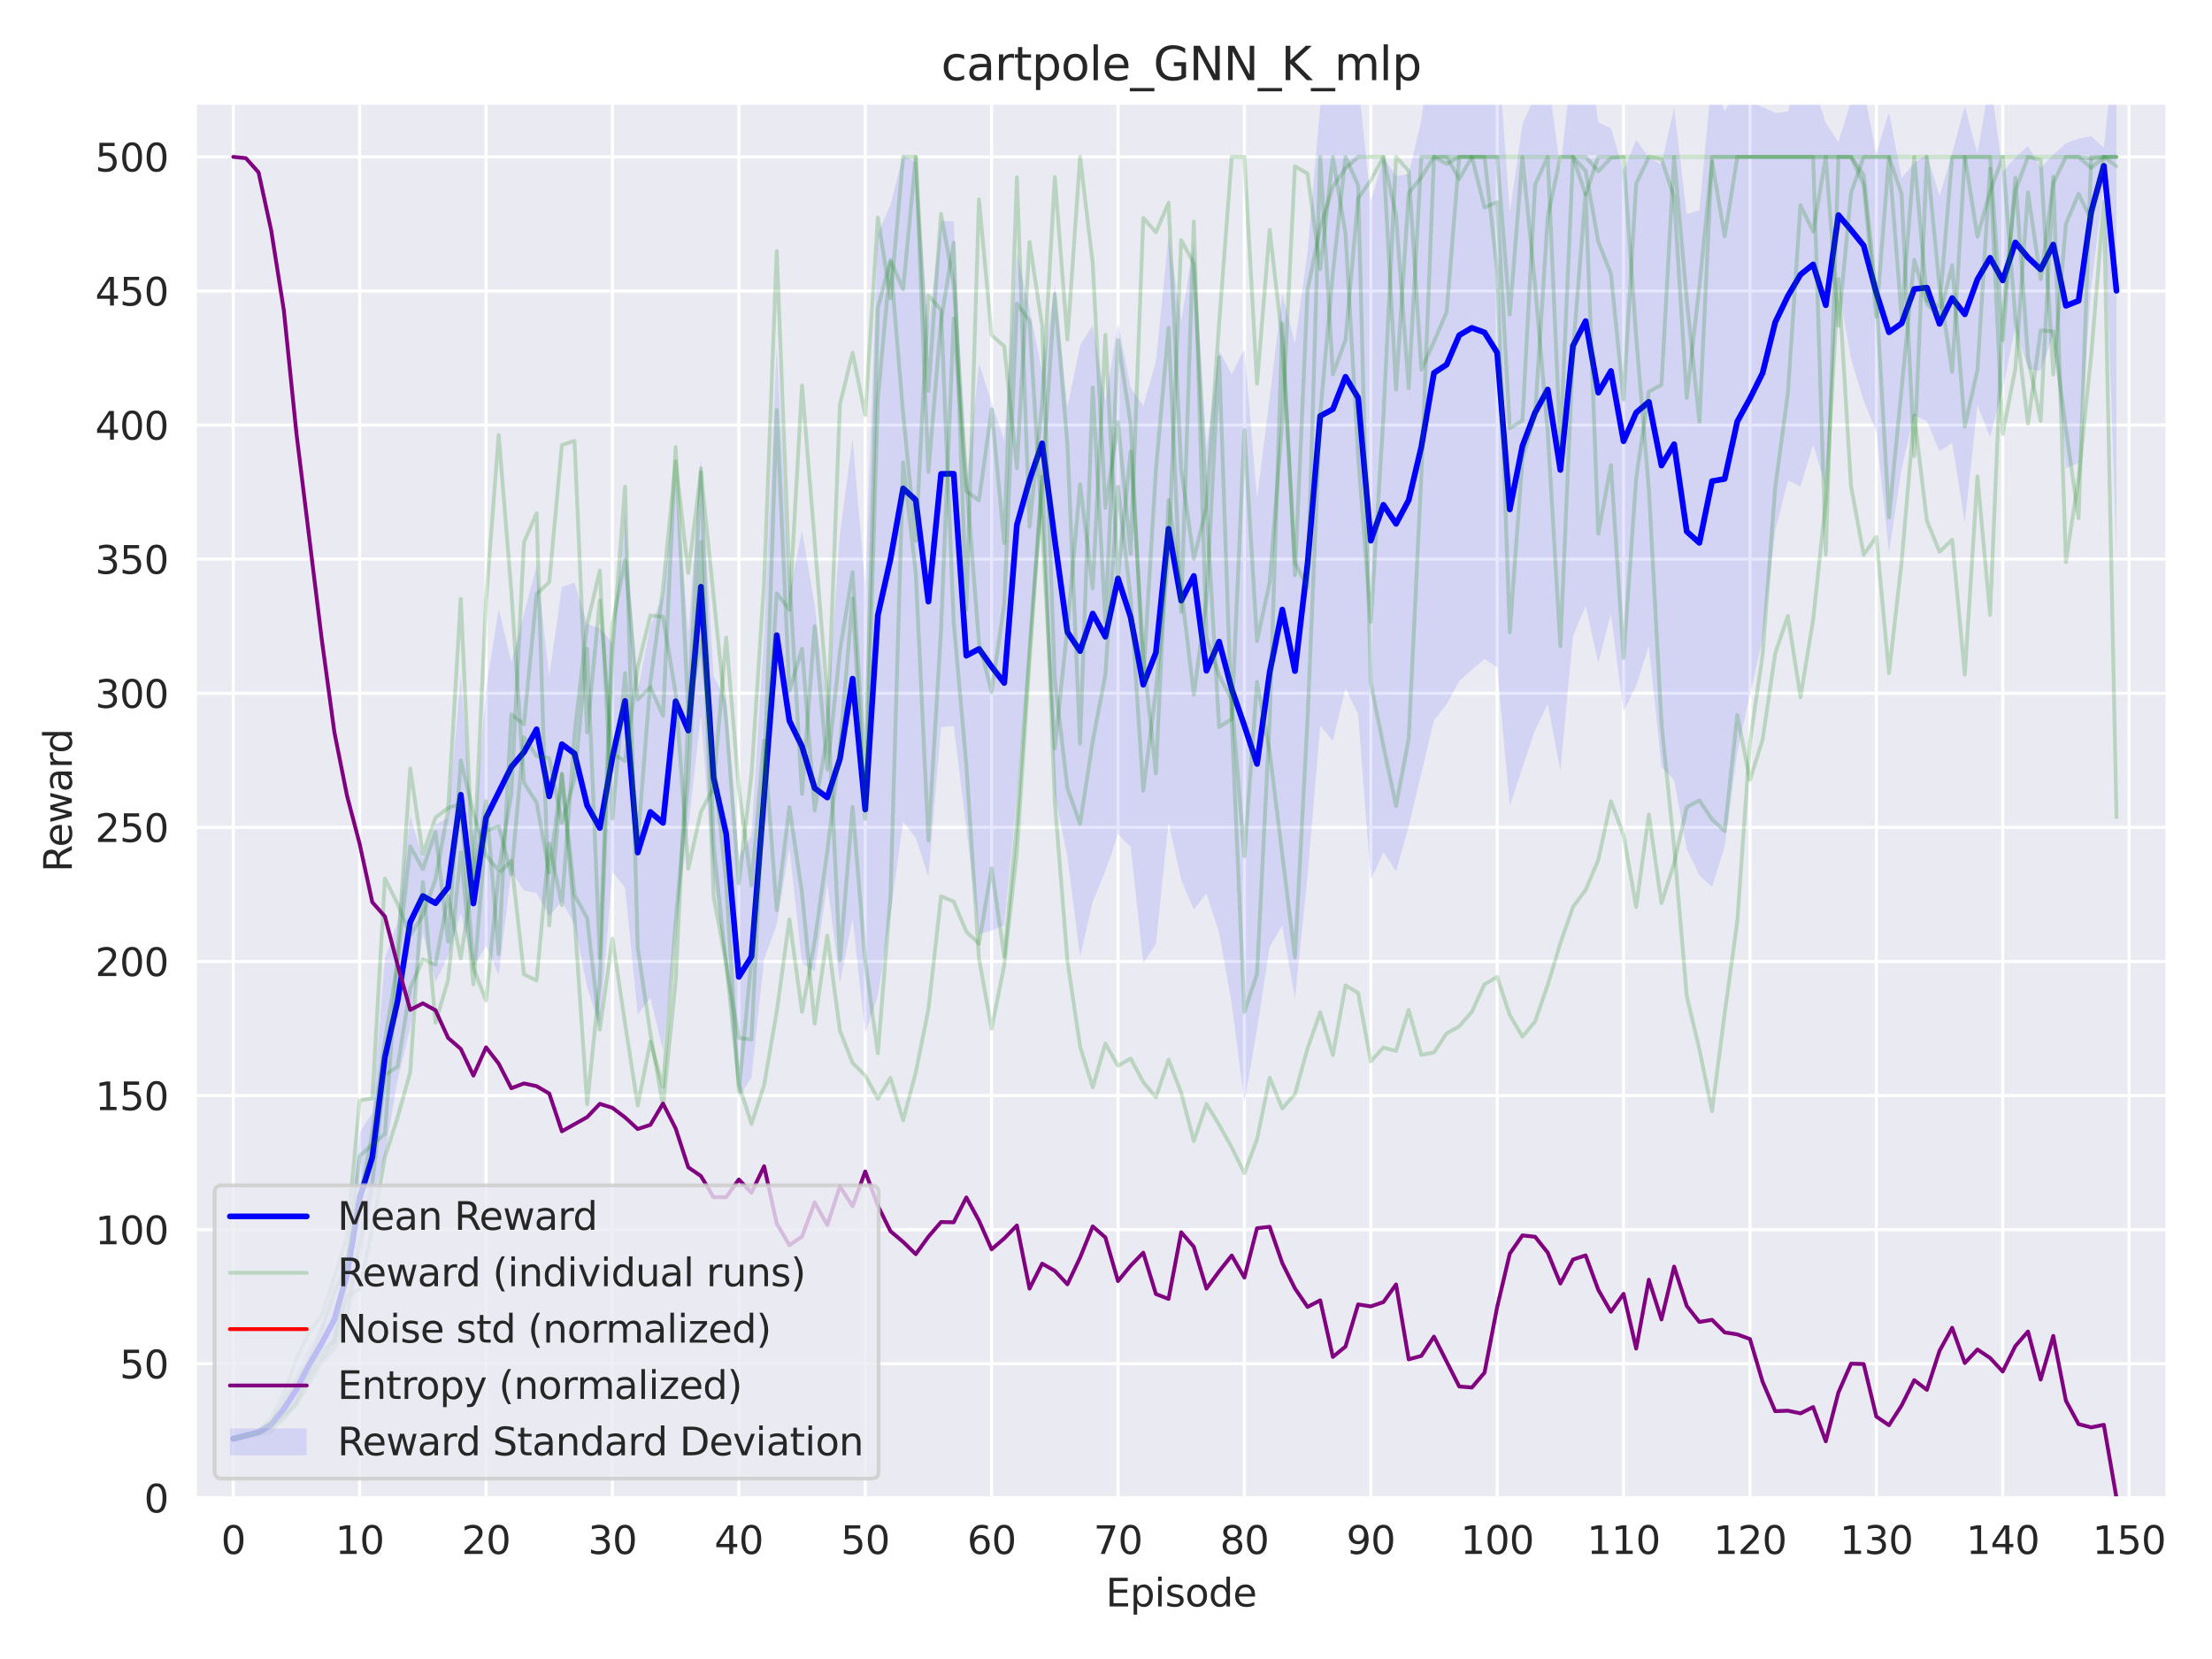 <?xml version="1.0" encoding="utf-8" standalone="no"?>
<!DOCTYPE svg PUBLIC "-//W3C//DTD SVG 1.1//EN"
  "http://www.w3.org/Graphics/SVG/1.1/DTD/svg11.dtd">
<svg xmlns:xlink="http://www.w3.org/1999/xlink" width="576pt" height="432pt" viewBox="0 0 576 432" xmlns="http://www.w3.org/2000/svg" version="1.1">
 <defs>
  <style type="text/css">*{stroke-linejoin: round; stroke-linecap: butt}</style>
 </defs>
 <g id="figure_1">
  <g id="patch_1">
   <path d="M 0 432 
L 576 432 
L 576 0 
L 0 0 
z
" style="fill: #ffffff"/>
  </g>
  <g id="axes_1">
   <g id="patch_2">
    <path d="M 50.87 390.04 
L 564.29 390.04 
L 564.29 26.88 
L 50.87 26.88 
z
" style="fill: #eaeaf2"/>
   </g>
   <g id="matplotlib.axis_1">
    <g id="xtick_1">
     <g id="line2d_1">
      <path d="M 60.743 390.04 
L 60.743 26.88 
" clip-path="url(#pc81e57c4cc)" style="fill: none; stroke: #ffffff; stroke-width: 0.8; stroke-linecap: round"/>
     </g>
     <g id="text_1">
      <!-- 0 -->
      <g style="fill: #262626" transform="translate(57.562 404.638) scale(0.1 -0.1)">
       <defs>
        <path id="DejaVuSans-30" d="M 2034 4250 
Q 1547 4250 1301 3770 
Q 1056 3291 1056 2328 
Q 1056 1369 1301 889 
Q 1547 409 2034 409 
Q 2525 409 2770 889 
Q 3016 1369 3016 2328 
Q 3016 3291 2770 3770 
Q 2525 4250 2034 4250 
z
M 2034 4750 
Q 2819 4750 3233 4129 
Q 3647 3509 3647 2328 
Q 3647 1150 3233 529 
Q 2819 -91 2034 -91 
Q 1250 -91 836 529 
Q 422 1150 422 2328 
Q 422 3509 836 4129 
Q 1250 4750 2034 4750 
z
" transform="scale(0.016)"/>
       </defs>
       <use xlink:href="#DejaVuSans-30"/>
      </g>
     </g>
    </g>
    <g id="xtick_2">
     <g id="line2d_2">
      <path d="M 93.655 390.04 
L 93.655 26.88 
" clip-path="url(#pc81e57c4cc)" style="fill: none; stroke: #ffffff; stroke-width: 0.8; stroke-linecap: round"/>
     </g>
     <g id="text_2">
      <!-- 10 -->
      <g style="fill: #262626" transform="translate(87.292 404.638) scale(0.1 -0.1)">
       <defs>
        <path id="DejaVuSans-31" d="M 794 531 
L 1825 531 
L 1825 4091 
L 703 3866 
L 703 4441 
L 1819 4666 
L 2450 4666 
L 2450 531 
L 3481 531 
L 3481 0 
L 794 0 
L 794 531 
z
" transform="scale(0.016)"/>
       </defs>
       <use xlink:href="#DejaVuSans-31"/>
       <use xlink:href="#DejaVuSans-30" transform="translate(63.623 0)"/>
      </g>
     </g>
    </g>
    <g id="xtick_3">
     <g id="line2d_3">
      <path d="M 126.566 390.04 
L 126.566 26.88 
" clip-path="url(#pc81e57c4cc)" style="fill: none; stroke: #ffffff; stroke-width: 0.8; stroke-linecap: round"/>
     </g>
     <g id="text_3">
      <!-- 20 -->
      <g style="fill: #262626" transform="translate(120.204 404.638) scale(0.1 -0.1)">
       <defs>
        <path id="DejaVuSans-32" d="M 1228 531 
L 3431 531 
L 3431 0 
L 469 0 
L 469 531 
Q 828 903 1448 1529 
Q 2069 2156 2228 2338 
Q 2531 2678 2651 2914 
Q 2772 3150 2772 3378 
Q 2772 3750 2511 3984 
Q 2250 4219 1831 4219 
Q 1534 4219 1204 4116 
Q 875 4013 500 3803 
L 500 4441 
Q 881 4594 1212 4672 
Q 1544 4750 1819 4750 
Q 2544 4750 2975 4387 
Q 3406 4025 3406 3419 
Q 3406 3131 3298 2873 
Q 3191 2616 2906 2266 
Q 2828 2175 2409 1742 
Q 1991 1309 1228 531 
z
" transform="scale(0.016)"/>
       </defs>
       <use xlink:href="#DejaVuSans-32"/>
       <use xlink:href="#DejaVuSans-30" transform="translate(63.623 0)"/>
      </g>
     </g>
    </g>
    <g id="xtick_4">
     <g id="line2d_4">
      <path d="M 159.478 390.04 
L 159.478 26.88 
" clip-path="url(#pc81e57c4cc)" style="fill: none; stroke: #ffffff; stroke-width: 0.8; stroke-linecap: round"/>
     </g>
     <g id="text_4">
      <!-- 30 -->
      <g style="fill: #262626" transform="translate(153.115 404.638) scale(0.1 -0.1)">
       <defs>
        <path id="DejaVuSans-33" d="M 2597 2516 
Q 3050 2419 3304 2112 
Q 3559 1806 3559 1356 
Q 3559 666 3084 287 
Q 2609 -91 1734 -91 
Q 1441 -91 1130 -33 
Q 819 25 488 141 
L 488 750 
Q 750 597 1062 519 
Q 1375 441 1716 441 
Q 2309 441 2620 675 
Q 2931 909 2931 1356 
Q 2931 1769 2642 2001 
Q 2353 2234 1838 2234 
L 1294 2234 
L 1294 2753 
L 1863 2753 
Q 2328 2753 2575 2939 
Q 2822 3125 2822 3475 
Q 2822 3834 2567 4026 
Q 2313 4219 1838 4219 
Q 1578 4219 1281 4162 
Q 984 4106 628 3988 
L 628 4550 
Q 988 4650 1302 4700 
Q 1616 4750 1894 4750 
Q 2613 4750 3031 4423 
Q 3450 4097 3450 3541 
Q 3450 3153 3228 2886 
Q 3006 2619 2597 2516 
z
" transform="scale(0.016)"/>
       </defs>
       <use xlink:href="#DejaVuSans-33"/>
       <use xlink:href="#DejaVuSans-30" transform="translate(63.623 0)"/>
      </g>
     </g>
    </g>
    <g id="xtick_5">
     <g id="line2d_5">
      <path d="M 192.39 390.04 
L 192.39 26.88 
" clip-path="url(#pc81e57c4cc)" style="fill: none; stroke: #ffffff; stroke-width: 0.8; stroke-linecap: round"/>
     </g>
     <g id="text_5">
      <!-- 40 -->
      <g style="fill: #262626" transform="translate(186.027 404.638) scale(0.1 -0.1)">
       <defs>
        <path id="DejaVuSans-34" d="M 2419 4116 
L 825 1625 
L 2419 1625 
L 2419 4116 
z
M 2253 4666 
L 3047 4666 
L 3047 1625 
L 3713 1625 
L 3713 1100 
L 3047 1100 
L 3047 0 
L 2419 0 
L 2419 1100 
L 313 1100 
L 313 1709 
L 2253 4666 
z
" transform="scale(0.016)"/>
       </defs>
       <use xlink:href="#DejaVuSans-34"/>
       <use xlink:href="#DejaVuSans-30" transform="translate(63.623 0)"/>
      </g>
     </g>
    </g>
    <g id="xtick_6">
     <g id="line2d_6">
      <path d="M 225.301 390.04 
L 225.301 26.88 
" clip-path="url(#pc81e57c4cc)" style="fill: none; stroke: #ffffff; stroke-width: 0.8; stroke-linecap: round"/>
     </g>
     <g id="text_6">
      <!-- 50 -->
      <g style="fill: #262626" transform="translate(218.939 404.638) scale(0.1 -0.1)">
       <defs>
        <path id="DejaVuSans-35" d="M 691 4666 
L 3169 4666 
L 3169 4134 
L 1269 4134 
L 1269 2991 
Q 1406 3038 1543 3061 
Q 1681 3084 1819 3084 
Q 2600 3084 3056 2656 
Q 3513 2228 3513 1497 
Q 3513 744 3044 326 
Q 2575 -91 1722 -91 
Q 1428 -91 1123 -41 
Q 819 9 494 109 
L 494 744 
Q 775 591 1075 516 
Q 1375 441 1709 441 
Q 2250 441 2565 725 
Q 2881 1009 2881 1497 
Q 2881 1984 2565 2268 
Q 2250 2553 1709 2553 
Q 1456 2553 1204 2497 
Q 953 2441 691 2322 
L 691 4666 
z
" transform="scale(0.016)"/>
       </defs>
       <use xlink:href="#DejaVuSans-35"/>
       <use xlink:href="#DejaVuSans-30" transform="translate(63.623 0)"/>
      </g>
     </g>
    </g>
    <g id="xtick_7">
     <g id="line2d_7">
      <path d="M 258.213 390.04 
L 258.213 26.88 
" clip-path="url(#pc81e57c4cc)" style="fill: none; stroke: #ffffff; stroke-width: 0.8; stroke-linecap: round"/>
     </g>
     <g id="text_7">
      <!-- 60 -->
      <g style="fill: #262626" transform="translate(251.85 404.638) scale(0.1 -0.1)">
       <defs>
        <path id="DejaVuSans-36" d="M 2113 2584 
Q 1688 2584 1439 2293 
Q 1191 2003 1191 1497 
Q 1191 994 1439 701 
Q 1688 409 2113 409 
Q 2538 409 2786 701 
Q 3034 994 3034 1497 
Q 3034 2003 2786 2293 
Q 2538 2584 2113 2584 
z
M 3366 4563 
L 3366 3988 
Q 3128 4100 2886 4159 
Q 2644 4219 2406 4219 
Q 1781 4219 1451 3797 
Q 1122 3375 1075 2522 
Q 1259 2794 1537 2939 
Q 1816 3084 2150 3084 
Q 2853 3084 3261 2657 
Q 3669 2231 3669 1497 
Q 3669 778 3244 343 
Q 2819 -91 2113 -91 
Q 1303 -91 875 529 
Q 447 1150 447 2328 
Q 447 3434 972 4092 
Q 1497 4750 2381 4750 
Q 2619 4750 2861 4703 
Q 3103 4656 3366 4563 
z
" transform="scale(0.016)"/>
       </defs>
       <use xlink:href="#DejaVuSans-36"/>
       <use xlink:href="#DejaVuSans-30" transform="translate(63.623 0)"/>
      </g>
     </g>
    </g>
    <g id="xtick_8">
     <g id="line2d_8">
      <path d="M 291.124 390.04 
L 291.124 26.88 
" clip-path="url(#pc81e57c4cc)" style="fill: none; stroke: #ffffff; stroke-width: 0.8; stroke-linecap: round"/>
     </g>
     <g id="text_8">
      <!-- 70 -->
      <g style="fill: #262626" transform="translate(284.762 404.638) scale(0.1 -0.1)">
       <defs>
        <path id="DejaVuSans-37" d="M 525 4666 
L 3525 4666 
L 3525 4397 
L 1831 0 
L 1172 0 
L 2766 4134 
L 525 4134 
L 525 4666 
z
" transform="scale(0.016)"/>
       </defs>
       <use xlink:href="#DejaVuSans-37"/>
       <use xlink:href="#DejaVuSans-30" transform="translate(63.623 0)"/>
      </g>
     </g>
    </g>
    <g id="xtick_9">
     <g id="line2d_9">
      <path d="M 324.036 390.04 
L 324.036 26.88 
" clip-path="url(#pc81e57c4cc)" style="fill: none; stroke: #ffffff; stroke-width: 0.8; stroke-linecap: round"/>
     </g>
     <g id="text_9">
      <!-- 80 -->
      <g style="fill: #262626" transform="translate(317.673 404.638) scale(0.1 -0.1)">
       <defs>
        <path id="DejaVuSans-38" d="M 2034 2216 
Q 1584 2216 1326 1975 
Q 1069 1734 1069 1313 
Q 1069 891 1326 650 
Q 1584 409 2034 409 
Q 2484 409 2743 651 
Q 3003 894 3003 1313 
Q 3003 1734 2745 1975 
Q 2488 2216 2034 2216 
z
M 1403 2484 
Q 997 2584 770 2862 
Q 544 3141 544 3541 
Q 544 4100 942 4425 
Q 1341 4750 2034 4750 
Q 2731 4750 3128 4425 
Q 3525 4100 3525 3541 
Q 3525 3141 3298 2862 
Q 3072 2584 2669 2484 
Q 3125 2378 3379 2068 
Q 3634 1759 3634 1313 
Q 3634 634 3220 271 
Q 2806 -91 2034 -91 
Q 1263 -91 848 271 
Q 434 634 434 1313 
Q 434 1759 690 2068 
Q 947 2378 1403 2484 
z
M 1172 3481 
Q 1172 3119 1398 2916 
Q 1625 2713 2034 2713 
Q 2441 2713 2670 2916 
Q 2900 3119 2900 3481 
Q 2900 3844 2670 4047 
Q 2441 4250 2034 4250 
Q 1625 4250 1398 4047 
Q 1172 3844 1172 3481 
z
" transform="scale(0.016)"/>
       </defs>
       <use xlink:href="#DejaVuSans-38"/>
       <use xlink:href="#DejaVuSans-30" transform="translate(63.623 0)"/>
      </g>
     </g>
    </g>
    <g id="xtick_10">
     <g id="line2d_10">
      <path d="M 356.947 390.04 
L 356.947 26.88 
" clip-path="url(#pc81e57c4cc)" style="fill: none; stroke: #ffffff; stroke-width: 0.8; stroke-linecap: round"/>
     </g>
     <g id="text_10">
      <!-- 90 -->
      <g style="fill: #262626" transform="translate(350.585 404.638) scale(0.1 -0.1)">
       <defs>
        <path id="DejaVuSans-39" d="M 703 97 
L 703 672 
Q 941 559 1184 500 
Q 1428 441 1663 441 
Q 2288 441 2617 861 
Q 2947 1281 2994 2138 
Q 2813 1869 2534 1725 
Q 2256 1581 1919 1581 
Q 1219 1581 811 2004 
Q 403 2428 403 3163 
Q 403 3881 828 4315 
Q 1253 4750 1959 4750 
Q 2769 4750 3195 4129 
Q 3622 3509 3622 2328 
Q 3622 1225 3098 567 
Q 2575 -91 1691 -91 
Q 1453 -91 1209 -44 
Q 966 3 703 97 
z
M 1959 2075 
Q 2384 2075 2632 2365 
Q 2881 2656 2881 3163 
Q 2881 3666 2632 3958 
Q 2384 4250 1959 4250 
Q 1534 4250 1286 3958 
Q 1038 3666 1038 3163 
Q 1038 2656 1286 2365 
Q 1534 2075 1959 2075 
z
" transform="scale(0.016)"/>
       </defs>
       <use xlink:href="#DejaVuSans-39"/>
       <use xlink:href="#DejaVuSans-30" transform="translate(63.623 0)"/>
      </g>
     </g>
    </g>
    <g id="xtick_11">
     <g id="line2d_11">
      <path d="M 389.859 390.04 
L 389.859 26.88 
" clip-path="url(#pc81e57c4cc)" style="fill: none; stroke: #ffffff; stroke-width: 0.8; stroke-linecap: round"/>
     </g>
     <g id="text_11">
      <!-- 100 -->
      <g style="fill: #262626" transform="translate(380.315 404.638) scale(0.1 -0.1)">
       <use xlink:href="#DejaVuSans-31"/>
       <use xlink:href="#DejaVuSans-30" transform="translate(63.623 0)"/>
       <use xlink:href="#DejaVuSans-30" transform="translate(127.246 0)"/>
      </g>
     </g>
    </g>
    <g id="xtick_12">
     <g id="line2d_12">
      <path d="M 422.77 390.04 
L 422.77 26.88 
" clip-path="url(#pc81e57c4cc)" style="fill: none; stroke: #ffffff; stroke-width: 0.8; stroke-linecap: round"/>
     </g>
     <g id="text_12">
      <!-- 110 -->
      <g style="fill: #262626" transform="translate(413.226 404.638) scale(0.1 -0.1)">
       <use xlink:href="#DejaVuSans-31"/>
       <use xlink:href="#DejaVuSans-31" transform="translate(63.623 0)"/>
       <use xlink:href="#DejaVuSans-30" transform="translate(127.246 0)"/>
      </g>
     </g>
    </g>
    <g id="xtick_13">
     <g id="line2d_13">
      <path d="M 455.682 390.04 
L 455.682 26.88 
" clip-path="url(#pc81e57c4cc)" style="fill: none; stroke: #ffffff; stroke-width: 0.8; stroke-linecap: round"/>
     </g>
     <g id="text_13">
      <!-- 120 -->
      <g style="fill: #262626" transform="translate(446.138 404.638) scale(0.1 -0.1)">
       <use xlink:href="#DejaVuSans-31"/>
       <use xlink:href="#DejaVuSans-32" transform="translate(63.623 0)"/>
       <use xlink:href="#DejaVuSans-30" transform="translate(127.246 0)"/>
      </g>
     </g>
    </g>
    <g id="xtick_14">
     <g id="line2d_14">
      <path d="M 488.593 390.04 
L 488.593 26.88 
" clip-path="url(#pc81e57c4cc)" style="fill: none; stroke: #ffffff; stroke-width: 0.8; stroke-linecap: round"/>
     </g>
     <g id="text_14">
      <!-- 130 -->
      <g style="fill: #262626" transform="translate(479.049 404.638) scale(0.1 -0.1)">
       <use xlink:href="#DejaVuSans-31"/>
       <use xlink:href="#DejaVuSans-33" transform="translate(63.623 0)"/>
       <use xlink:href="#DejaVuSans-30" transform="translate(127.246 0)"/>
      </g>
     </g>
    </g>
    <g id="xtick_15">
     <g id="line2d_15">
      <path d="M 521.505 390.04 
L 521.505 26.88 
" clip-path="url(#pc81e57c4cc)" style="fill: none; stroke: #ffffff; stroke-width: 0.8; stroke-linecap: round"/>
     </g>
     <g id="text_15">
      <!-- 140 -->
      <g style="fill: #262626" transform="translate(511.961 404.638) scale(0.1 -0.1)">
       <use xlink:href="#DejaVuSans-31"/>
       <use xlink:href="#DejaVuSans-34" transform="translate(63.623 0)"/>
       <use xlink:href="#DejaVuSans-30" transform="translate(127.246 0)"/>
      </g>
     </g>
    </g>
    <g id="xtick_16">
     <g id="line2d_16">
      <path d="M 554.416 390.04 
L 554.416 26.88 
" clip-path="url(#pc81e57c4cc)" style="fill: none; stroke: #ffffff; stroke-width: 0.8; stroke-linecap: round"/>
     </g>
     <g id="text_16">
      <!-- 150 -->
      <g style="fill: #262626" transform="translate(544.872 404.638) scale(0.1 -0.1)">
       <use xlink:href="#DejaVuSans-31"/>
       <use xlink:href="#DejaVuSans-35" transform="translate(63.623 0)"/>
       <use xlink:href="#DejaVuSans-30" transform="translate(127.246 0)"/>
      </g>
     </g>
    </g>
    <g id="text_17">
     <!-- Episode -->
     <g style="fill: #262626" transform="translate(287.942 418.317) scale(0.1 -0.1)">
      <defs>
       <path id="DejaVuSans-45" d="M 628 4666 
L 3578 4666 
L 3578 4134 
L 1259 4134 
L 1259 2753 
L 3481 2753 
L 3481 2222 
L 1259 2222 
L 1259 531 
L 3634 531 
L 3634 0 
L 628 0 
L 628 4666 
z
" transform="scale(0.016)"/>
       <path id="DejaVuSans-70" d="M 1159 525 
L 1159 -1331 
L 581 -1331 
L 581 3500 
L 1159 3500 
L 1159 2969 
Q 1341 3281 1617 3432 
Q 1894 3584 2278 3584 
Q 2916 3584 3314 3078 
Q 3713 2572 3713 1747 
Q 3713 922 3314 415 
Q 2916 -91 2278 -91 
Q 1894 -91 1617 61 
Q 1341 213 1159 525 
z
M 3116 1747 
Q 3116 2381 2855 2742 
Q 2594 3103 2138 3103 
Q 1681 3103 1420 2742 
Q 1159 2381 1159 1747 
Q 1159 1113 1420 752 
Q 1681 391 2138 391 
Q 2594 391 2855 752 
Q 3116 1113 3116 1747 
z
" transform="scale(0.016)"/>
       <path id="DejaVuSans-69" d="M 603 3500 
L 1178 3500 
L 1178 0 
L 603 0 
L 603 3500 
z
M 603 4863 
L 1178 4863 
L 1178 4134 
L 603 4134 
L 603 4863 
z
" transform="scale(0.016)"/>
       <path id="DejaVuSans-73" d="M 2834 3397 
L 2834 2853 
Q 2591 2978 2328 3040 
Q 2066 3103 1784 3103 
Q 1356 3103 1142 2972 
Q 928 2841 928 2578 
Q 928 2378 1081 2264 
Q 1234 2150 1697 2047 
L 1894 2003 
Q 2506 1872 2764 1633 
Q 3022 1394 3022 966 
Q 3022 478 2636 193 
Q 2250 -91 1575 -91 
Q 1294 -91 989 -36 
Q 684 19 347 128 
L 347 722 
Q 666 556 975 473 
Q 1284 391 1588 391 
Q 1994 391 2212 530 
Q 2431 669 2431 922 
Q 2431 1156 2273 1281 
Q 2116 1406 1581 1522 
L 1381 1569 
Q 847 1681 609 1914 
Q 372 2147 372 2553 
Q 372 3047 722 3315 
Q 1072 3584 1716 3584 
Q 2034 3584 2315 3537 
Q 2597 3491 2834 3397 
z
" transform="scale(0.016)"/>
       <path id="DejaVuSans-6f" d="M 1959 3097 
Q 1497 3097 1228 2736 
Q 959 2375 959 1747 
Q 959 1119 1226 758 
Q 1494 397 1959 397 
Q 2419 397 2687 759 
Q 2956 1122 2956 1747 
Q 2956 2369 2687 2733 
Q 2419 3097 1959 3097 
z
M 1959 3584 
Q 2709 3584 3137 3096 
Q 3566 2609 3566 1747 
Q 3566 888 3137 398 
Q 2709 -91 1959 -91 
Q 1206 -91 779 398 
Q 353 888 353 1747 
Q 353 2609 779 3096 
Q 1206 3584 1959 3584 
z
" transform="scale(0.016)"/>
       <path id="DejaVuSans-64" d="M 2906 2969 
L 2906 4863 
L 3481 4863 
L 3481 0 
L 2906 0 
L 2906 525 
Q 2725 213 2448 61 
Q 2172 -91 1784 -91 
Q 1150 -91 751 415 
Q 353 922 353 1747 
Q 353 2572 751 3078 
Q 1150 3584 1784 3584 
Q 2172 3584 2448 3432 
Q 2725 3281 2906 2969 
z
M 947 1747 
Q 947 1113 1208 752 
Q 1469 391 1925 391 
Q 2381 391 2643 752 
Q 2906 1113 2906 1747 
Q 2906 2381 2643 2742 
Q 2381 3103 1925 3103 
Q 1469 3103 1208 2742 
Q 947 2381 947 1747 
z
" transform="scale(0.016)"/>
       <path id="DejaVuSans-65" d="M 3597 1894 
L 3597 1613 
L 953 1613 
Q 991 1019 1311 708 
Q 1631 397 2203 397 
Q 2534 397 2845 478 
Q 3156 559 3463 722 
L 3463 178 
Q 3153 47 2828 -22 
Q 2503 -91 2169 -91 
Q 1331 -91 842 396 
Q 353 884 353 1716 
Q 353 2575 817 3079 
Q 1281 3584 2069 3584 
Q 2775 3584 3186 3129 
Q 3597 2675 3597 1894 
z
M 3022 2063 
Q 3016 2534 2758 2815 
Q 2500 3097 2075 3097 
Q 1594 3097 1305 2825 
Q 1016 2553 972 2059 
L 3022 2063 
z
" transform="scale(0.016)"/>
      </defs>
      <use xlink:href="#DejaVuSans-45"/>
      <use xlink:href="#DejaVuSans-70" transform="translate(63.184 0)"/>
      <use xlink:href="#DejaVuSans-69" transform="translate(126.66 0)"/>
      <use xlink:href="#DejaVuSans-73" transform="translate(154.443 0)"/>
      <use xlink:href="#DejaVuSans-6f" transform="translate(206.543 0)"/>
      <use xlink:href="#DejaVuSans-64" transform="translate(267.725 0)"/>
      <use xlink:href="#DejaVuSans-65" transform="translate(331.201 0)"/>
     </g>
    </g>
   </g>
   <g id="matplotlib.axis_2">
    <g id="ytick_1">
     <g id="line2d_17">
      <path d="M 50.87 390.04 
L 564.29 390.04 
" clip-path="url(#pc81e57c4cc)" style="fill: none; stroke: #ffffff; stroke-width: 0.8; stroke-linecap: round"/>
     </g>
     <g id="text_18">
      <!-- 0 -->
      <g style="fill: #262626" transform="translate(37.508 393.839) scale(0.1 -0.1)">
       <use xlink:href="#DejaVuSans-30"/>
      </g>
     </g>
    </g>
    <g id="ytick_2">
     <g id="line2d_18">
      <path d="M 50.87 355.121 
L 564.29 355.121 
" clip-path="url(#pc81e57c4cc)" style="fill: none; stroke: #ffffff; stroke-width: 0.8; stroke-linecap: round"/>
     </g>
     <g id="text_19">
      <!-- 50 -->
      <g style="fill: #262626" transform="translate(31.145 358.92) scale(0.1 -0.1)">
       <use xlink:href="#DejaVuSans-35"/>
       <use xlink:href="#DejaVuSans-30" transform="translate(63.623 0)"/>
      </g>
     </g>
    </g>
    <g id="ytick_3">
     <g id="line2d_19">
      <path d="M 50.87 320.202 
L 564.29 320.202 
" clip-path="url(#pc81e57c4cc)" style="fill: none; stroke: #ffffff; stroke-width: 0.8; stroke-linecap: round"/>
     </g>
     <g id="text_20">
      <!-- 100 -->
      <g style="fill: #262626" transform="translate(24.782 324.001) scale(0.1 -0.1)">
       <use xlink:href="#DejaVuSans-31"/>
       <use xlink:href="#DejaVuSans-30" transform="translate(63.623 0)"/>
       <use xlink:href="#DejaVuSans-30" transform="translate(127.246 0)"/>
      </g>
     </g>
    </g>
    <g id="ytick_4">
     <g id="line2d_20">
      <path d="M 50.87 285.282 
L 564.29 285.282 
" clip-path="url(#pc81e57c4cc)" style="fill: none; stroke: #ffffff; stroke-width: 0.8; stroke-linecap: round"/>
     </g>
     <g id="text_21">
      <!-- 150 -->
      <g style="fill: #262626" transform="translate(24.782 289.082) scale(0.1 -0.1)">
       <use xlink:href="#DejaVuSans-31"/>
       <use xlink:href="#DejaVuSans-35" transform="translate(63.623 0)"/>
       <use xlink:href="#DejaVuSans-30" transform="translate(127.246 0)"/>
      </g>
     </g>
    </g>
    <g id="ytick_5">
     <g id="line2d_21">
      <path d="M 50.87 250.363 
L 564.29 250.363 
" clip-path="url(#pc81e57c4cc)" style="fill: none; stroke: #ffffff; stroke-width: 0.8; stroke-linecap: round"/>
     </g>
     <g id="text_22">
      <!-- 200 -->
      <g style="fill: #262626" transform="translate(24.782 254.162) scale(0.1 -0.1)">
       <use xlink:href="#DejaVuSans-32"/>
       <use xlink:href="#DejaVuSans-30" transform="translate(63.623 0)"/>
       <use xlink:href="#DejaVuSans-30" transform="translate(127.246 0)"/>
      </g>
     </g>
    </g>
    <g id="ytick_6">
     <g id="line2d_22">
      <path d="M 50.87 215.444 
L 564.29 215.444 
" clip-path="url(#pc81e57c4cc)" style="fill: none; stroke: #ffffff; stroke-width: 0.8; stroke-linecap: round"/>
     </g>
     <g id="text_23">
      <!-- 250 -->
      <g style="fill: #262626" transform="translate(24.782 219.243) scale(0.1 -0.1)">
       <use xlink:href="#DejaVuSans-32"/>
       <use xlink:href="#DejaVuSans-35" transform="translate(63.623 0)"/>
       <use xlink:href="#DejaVuSans-30" transform="translate(127.246 0)"/>
      </g>
     </g>
    </g>
    <g id="ytick_7">
     <g id="line2d_23">
      <path d="M 50.87 180.525 
L 564.29 180.525 
" clip-path="url(#pc81e57c4cc)" style="fill: none; stroke: #ffffff; stroke-width: 0.8; stroke-linecap: round"/>
     </g>
     <g id="text_24">
      <!-- 300 -->
      <g style="fill: #262626" transform="translate(24.782 184.324) scale(0.1 -0.1)">
       <use xlink:href="#DejaVuSans-33"/>
       <use xlink:href="#DejaVuSans-30" transform="translate(63.623 0)"/>
       <use xlink:href="#DejaVuSans-30" transform="translate(127.246 0)"/>
      </g>
     </g>
    </g>
    <g id="ytick_8">
     <g id="line2d_24">
      <path d="M 50.87 145.605 
L 564.29 145.605 
" clip-path="url(#pc81e57c4cc)" style="fill: none; stroke: #ffffff; stroke-width: 0.8; stroke-linecap: round"/>
     </g>
     <g id="text_25">
      <!-- 350 -->
      <g style="fill: #262626" transform="translate(24.782 149.405) scale(0.1 -0.1)">
       <use xlink:href="#DejaVuSans-33"/>
       <use xlink:href="#DejaVuSans-35" transform="translate(63.623 0)"/>
       <use xlink:href="#DejaVuSans-30" transform="translate(127.246 0)"/>
      </g>
     </g>
    </g>
    <g id="ytick_9">
     <g id="line2d_25">
      <path d="M 50.87 110.686 
L 564.29 110.686 
" clip-path="url(#pc81e57c4cc)" style="fill: none; stroke: #ffffff; stroke-width: 0.8; stroke-linecap: round"/>
     </g>
     <g id="text_26">
      <!-- 400 -->
      <g style="fill: #262626" transform="translate(24.782 114.485) scale(0.1 -0.1)">
       <use xlink:href="#DejaVuSans-34"/>
       <use xlink:href="#DejaVuSans-30" transform="translate(63.623 0)"/>
       <use xlink:href="#DejaVuSans-30" transform="translate(127.246 0)"/>
      </g>
     </g>
    </g>
    <g id="ytick_10">
     <g id="line2d_26">
      <path d="M 50.87 75.767 
L 564.29 75.767 
" clip-path="url(#pc81e57c4cc)" style="fill: none; stroke: #ffffff; stroke-width: 0.8; stroke-linecap: round"/>
     </g>
     <g id="text_27">
      <!-- 450 -->
      <g style="fill: #262626" transform="translate(24.782 79.566) scale(0.1 -0.1)">
       <use xlink:href="#DejaVuSans-34"/>
       <use xlink:href="#DejaVuSans-35" transform="translate(63.623 0)"/>
       <use xlink:href="#DejaVuSans-30" transform="translate(127.246 0)"/>
      </g>
     </g>
    </g>
    <g id="ytick_11">
     <g id="line2d_27">
      <path d="M 50.87 40.848 
L 564.29 40.848 
" clip-path="url(#pc81e57c4cc)" style="fill: none; stroke: #ffffff; stroke-width: 0.8; stroke-linecap: round"/>
     </g>
     <g id="text_28">
      <!-- 500 -->
      <g style="fill: #262626" transform="translate(24.782 44.647) scale(0.1 -0.1)">
       <use xlink:href="#DejaVuSans-35"/>
       <use xlink:href="#DejaVuSans-30" transform="translate(63.623 0)"/>
       <use xlink:href="#DejaVuSans-30" transform="translate(127.246 0)"/>
      </g>
     </g>
    </g>
    <g id="text_29">
     <!-- Reward -->
     <g style="fill: #262626" transform="translate(18.703 227.081) rotate(-90) scale(0.1 -0.1)">
      <defs>
       <path id="DejaVuSans-52" d="M 2841 2188 
Q 3044 2119 3236 1894 
Q 3428 1669 3622 1275 
L 4263 0 
L 3584 0 
L 2988 1197 
Q 2756 1666 2539 1819 
Q 2322 1972 1947 1972 
L 1259 1972 
L 1259 0 
L 628 0 
L 628 4666 
L 2053 4666 
Q 2853 4666 3247 4331 
Q 3641 3997 3641 3322 
Q 3641 2881 3436 2590 
Q 3231 2300 2841 2188 
z
M 1259 4147 
L 1259 2491 
L 2053 2491 
Q 2509 2491 2742 2702 
Q 2975 2913 2975 3322 
Q 2975 3731 2742 3939 
Q 2509 4147 2053 4147 
L 1259 4147 
z
" transform="scale(0.016)"/>
       <path id="DejaVuSans-77" d="M 269 3500 
L 844 3500 
L 1563 769 
L 2278 3500 
L 2956 3500 
L 3675 769 
L 4391 3500 
L 4966 3500 
L 4050 0 
L 3372 0 
L 2619 2869 
L 1863 0 
L 1184 0 
L 269 3500 
z
" transform="scale(0.016)"/>
       <path id="DejaVuSans-61" d="M 2194 1759 
Q 1497 1759 1228 1600 
Q 959 1441 959 1056 
Q 959 750 1161 570 
Q 1363 391 1709 391 
Q 2188 391 2477 730 
Q 2766 1069 2766 1631 
L 2766 1759 
L 2194 1759 
z
M 3341 1997 
L 3341 0 
L 2766 0 
L 2766 531 
Q 2569 213 2275 61 
Q 1981 -91 1556 -91 
Q 1019 -91 701 211 
Q 384 513 384 1019 
Q 384 1609 779 1909 
Q 1175 2209 1959 2209 
L 2766 2209 
L 2766 2266 
Q 2766 2663 2505 2880 
Q 2244 3097 1772 3097 
Q 1472 3097 1187 3025 
Q 903 2953 641 2809 
L 641 3341 
Q 956 3463 1253 3523 
Q 1550 3584 1831 3584 
Q 2591 3584 2966 3190 
Q 3341 2797 3341 1997 
z
" transform="scale(0.016)"/>
       <path id="DejaVuSans-72" d="M 2631 2963 
Q 2534 3019 2420 3045 
Q 2306 3072 2169 3072 
Q 1681 3072 1420 2755 
Q 1159 2438 1159 1844 
L 1159 0 
L 581 0 
L 581 3500 
L 1159 3500 
L 1159 2956 
Q 1341 3275 1631 3429 
Q 1922 3584 2338 3584 
Q 2397 3584 2469 3576 
Q 2541 3569 2628 3553 
L 2631 2963 
z
" transform="scale(0.016)"/>
      </defs>
      <use xlink:href="#DejaVuSans-52"/>
      <use xlink:href="#DejaVuSans-65" transform="translate(64.982 0)"/>
      <use xlink:href="#DejaVuSans-77" transform="translate(126.506 0)"/>
      <use xlink:href="#DejaVuSans-61" transform="translate(208.293 0)"/>
      <use xlink:href="#DejaVuSans-72" transform="translate(269.572 0)"/>
      <use xlink:href="#DejaVuSans-64" transform="translate(308.936 0)"/>
     </g>
    </g>
   </g>
   <g id="FillBetweenPolyCollection_1">
    <path d="M 60.743 374.432 
L 60.743 374.871 
L 64.035 374.133 
L 67.326 373.328 
L 70.617 372.174 
L 73.908 369.413 
L 77.199 366.432 
L 80.49 360.003 
L 83.782 354.477 
L 87.073 351.263 
L 90.364 339.11 
L 93.655 329.144 
L 96.946 312.928 
L 100.237 300.85 
L 103.528 281.146 
L 106.82 267.764 
L 110.111 243.1 
L 113.402 255.698 
L 116.693 249.015 
L 119.984 237.713 
L 123.275 251.922 
L 126.566 246.35 
L 129.858 253.889 
L 133.149 226.941 
L 136.44 231.822 
L 139.731 232.562 
L 143.022 238.621 
L 146.313 234.691 
L 149.605 240.703 
L 152.896 257.003 
L 156.187 267.619 
L 159.478 227.001 
L 162.769 231.142 
L 166.06 264.15 
L 169.351 259.848 
L 172.643 273.506 
L 175.934 240.828 
L 179.225 215.385 
L 182.516 186.272 
L 185.807 228.907 
L 189.098 251.725 
L 192.39 285.846 
L 195.681 280.574 
L 198.972 249.827 
L 202.263 240.628 
L 205.554 220.821 
L 208.845 250.737 
L 212.136 252.939 
L 215.428 230.016 
L 218.719 256.067 
L 222.01 239.224 
L 225.301 269.067 
L 228.592 259.369 
L 231.883 237.878 
L 235.174 213.951 
L 238.466 218.132 
L 241.757 228.288 
L 245.048 189.324 
L 248.339 189.084 
L 251.63 215.507 
L 254.921 243.254 
L 258.213 242.318 
L 261.504 240.929 
L 264.795 207.407 
L 268.086 169.455 
L 271.377 133.991 
L 274.668 206.942 
L 277.959 223.194 
L 281.251 249.113 
L 284.542 234.807 
L 287.833 226.865 
L 291.124 217.239 
L 294.415 220.537 
L 297.706 250.842 
L 300.998 245.754 
L 304.289 214.058 
L 307.58 229.106 
L 310.871 236.897 
L 314.162 232.62 
L 317.453 242.89 
L 320.744 261.44 
L 324.036 287.124 
L 327.327 267.958 
L 330.618 246.581 
L 333.909 240.975 
L 337.2 260.073 
L 340.491 227.983 
L 343.782 188.985 
L 347.074 192.923 
L 350.365 179.138 
L 353.656 185.995 
L 356.947 229.119 
L 360.238 221.848 
L 363.529 226.979 
L 366.821 215.17 
L 370.112 201.392 
L 373.403 187.518 
L 376.694 183.373 
L 379.985 177.301 
L 383.276 174.414 
L 386.567 171.59 
L 389.859 173.823 
L 393.15 209.87 
L 396.441 199.866 
L 399.732 190.121 
L 403.023 183.297 
L 406.314 200.641 
L 409.606 165.677 
L 412.897 157.762 
L 416.188 172.665 
L 419.479 159.823 
L 422.77 185.299 
L 426.061 178.471 
L 429.352 168.21 
L 432.644 199.669 
L 435.935 203.116 
L 439.226 221.08 
L 442.517 227.904 
L 445.808 230.981 
L 449.099 220.457 
L 452.39 195.808 
L 455.682 180.902 
L 458.973 166.423 
L 462.264 138.393 
L 465.555 125.097 
L 468.846 126.738 
L 472.137 115.745 
L 475.429 127.002 
L 478.72 74.962 
L 482.011 93.466 
L 485.302 104.314 
L 488.593 112.514 
L 491.884 143.895 
L 495.175 122.053 
L 498.467 108.138 
L 501.758 109.641 
L 505.049 117.575 
L 508.34 115.311 
L 511.631 136.048 
L 514.922 105.451 
L 518.213 113.75 
L 521.505 101.28 
L 524.796 85.202 
L 528.087 96.108 
L 531.378 96.55 
L 534.669 87.112 
L 537.96 121.94 
L 541.252 120.578 
L 544.543 74.771 
L 547.834 47.866 
L 551.125 144.25 
L 551.125 7.191 
L 551.125 7.191 
L 547.834 38.508 
L 544.543 35.489 
L 541.252 36.069 
L 537.96 37.32 
L 534.669 40.254 
L 531.378 43.758 
L 528.087 38.017 
L 524.796 41.042 
L 521.505 44.783 
L 518.213 20.513 
L 514.922 40.041 
L 511.631 27.637 
L 508.34 39.92 
L 505.049 51.069 
L 501.758 40.178 
L 498.467 42.383 
L 495.175 46.378 
L 491.884 29.134 
L 488.593 39.963 
L 485.302 23.614 
L 482.011 26.292 
L 478.72 37.044 
L 475.429 31.958 
L 472.137 21.964 
L 468.846 16.264 
L 465.555 29.069 
L 462.264 29.429 
L 458.973 27.843 
L 455.682 26.642 
L 452.39 23.672 
L 449.099 28.96 
L 445.808 19.6 
L 442.517 54.803 
L 439.226 55.758 
L 435.935 28.215 
L 432.644 42.783 
L 429.352 41.055 
L 426.061 36.391 
L 422.77 44.498 
L 419.479 33.399 
L 416.188 31.841 
L 412.897 9.468 
L 409.606 14.369 
L 406.314 44.107 
L 403.023 19.564 
L 399.732 24.723 
L 396.441 32.413 
L 393.15 55.429 
L 389.859 9.837 
L 386.567 1.559 
L 383.276 -3.674 
L 379.985 -2.735 
L 376.694 6.519 
L 373.403 6.698 
L 370.112 31.304 
L 366.821 45.312 
L 363.529 45.826 
L 360.238 41.048 
L 356.947 52.478 
L 353.656 21.219 
L 350.365 17.1 
L 347.074 20.204 
L 343.782 27.663 
L 340.491 65.537 
L 337.2 89.429 
L 333.909 76.506 
L 330.618 103.613 
L 327.327 129.895 
L 324.036 90.824 
L 320.744 97.494 
L 317.453 91.252 
L 314.162 116.697 
L 310.871 63.06 
L 307.58 83.681 
L 304.289 61.341 
L 300.998 94.142 
L 297.706 105.75 
L 294.415 100.895 
L 291.124 84.023 
L 287.833 104.737 
L 284.542 84.739 
L 281.251 89.976 
L 277.959 106.031 
L 274.668 74.399 
L 271.377 96.887 
L 268.086 80.552 
L 264.795 65.954 
L 261.504 114.754 
L 258.213 104.856 
L 254.921 94.701 
L 251.63 125.999 
L 248.339 57.64 
L 245.048 57.487 
L 241.757 85.017 
L 238.466 42.286 
L 235.174 40.417 
L 231.883 53.235 
L 228.592 61.044 
L 225.301 152.524 
L 222.01 114.209 
L 218.719 139.101 
L 215.428 185.327 
L 212.136 157.545 
L 208.845 138.062 
L 205.554 154.552 
L 202.263 90.178 
L 198.972 165.071 
L 195.681 217.634 
L 192.39 222.929 
L 189.098 182.58 
L 185.807 176.035 
L 182.516 119.305 
L 179.225 165.095 
L 175.934 124.392 
L 172.643 155.056 
L 169.351 163.019 
L 166.06 179.853 
L 162.769 133.889 
L 159.478 167.371 
L 156.187 163.622 
L 152.896 162.517 
L 149.605 151.733 
L 146.313 152.883 
L 143.022 176.122 
L 139.731 147.251 
L 136.44 159.891 
L 133.149 172.483 
L 129.858 158.495 
L 126.566 179.474 
L 123.275 218.61 
L 119.984 176.197 
L 116.693 213.005 
L 113.402 214.68 
L 110.111 223.544 
L 106.82 212.435 
L 103.528 240.165 
L 100.237 249.629 
L 96.946 289.755 
L 93.655 294.847 
L 90.364 324.592 
L 87.073 335.877 
L 83.782 345.041 
L 80.49 350.736 
L 77.199 357.207 
L 73.908 364.343 
L 70.617 369.745 
L 67.326 372.638 
L 64.035 373.497 
L 60.743 374.432 
z
" clip-path="url(#pc81e57c4cc)" style="fill: #0000ff; fill-opacity: 0.1"/>
   </g>
   <g id="line2d_28">
    <path d="M 60.743 374.651 
L 67.326 372.983 
L 70.617 370.96 
L 73.908 366.878 
L 77.199 361.819 
L 80.49 355.37 
L 83.782 349.759 
L 87.073 343.57 
L 90.364 331.851 
L 93.655 311.995 
L 96.946 301.342 
L 100.237 275.239 
L 103.528 260.655 
L 106.82 240.099 
L 110.111 233.322 
L 113.402 235.189 
L 116.693 231.01 
L 119.984 206.955 
L 123.275 235.266 
L 126.566 212.912 
L 133.149 199.712 
L 136.44 195.856 
L 139.731 189.906 
L 143.022 207.371 
L 146.313 193.787 
L 149.605 196.218 
L 152.896 209.76 
L 156.187 215.62 
L 159.478 197.186 
L 162.769 182.515 
L 166.06 222.001 
L 169.351 211.433 
L 172.643 214.281 
L 175.934 182.61 
L 179.225 190.24 
L 182.516 152.788 
L 185.807 202.471 
L 189.098 217.153 
L 192.39 254.387 
L 195.681 249.104 
L 202.263 165.403 
L 205.554 187.687 
L 208.845 194.4 
L 212.136 205.242 
L 215.428 207.672 
L 218.719 197.584 
L 222.01 176.717 
L 225.301 210.796 
L 228.592 160.206 
L 231.883 145.556 
L 235.174 127.184 
L 238.466 130.209 
L 241.757 156.653 
L 245.048 123.405 
L 248.339 123.362 
L 251.63 170.753 
L 254.921 168.978 
L 258.213 173.587 
L 261.504 177.842 
L 264.795 136.681 
L 268.086 125.003 
L 271.377 115.439 
L 274.668 140.671 
L 277.959 164.612 
L 281.251 169.544 
L 284.542 159.773 
L 287.833 165.801 
L 291.124 150.631 
L 294.415 160.716 
L 297.706 178.296 
L 300.998 169.948 
L 304.289 137.7 
L 307.58 156.394 
L 310.871 149.979 
L 314.162 174.659 
L 317.453 167.071 
L 320.744 179.467 
L 324.036 188.974 
L 327.327 198.926 
L 330.618 175.097 
L 333.909 158.74 
L 337.2 174.751 
L 340.491 146.76 
L 343.782 108.324 
L 347.074 106.564 
L 350.365 98.119 
L 353.656 103.607 
L 356.947 140.799 
L 360.238 131.448 
L 363.529 136.403 
L 366.821 130.241 
L 370.112 116.348 
L 373.403 97.108 
L 376.694 94.946 
L 379.985 87.283 
L 383.276 85.37 
L 386.567 86.574 
L 389.859 91.83 
L 393.15 132.65 
L 396.441 116.14 
L 399.732 107.422 
L 403.023 101.431 
L 406.314 122.374 
L 409.606 90.023 
L 412.897 83.615 
L 416.188 102.253 
L 419.479 96.611 
L 422.77 114.898 
L 426.061 107.431 
L 429.352 104.632 
L 432.644 121.226 
L 435.935 115.666 
L 439.226 138.419 
L 442.517 141.353 
L 445.808 125.29 
L 449.099 124.708 
L 452.39 109.74 
L 455.682 103.772 
L 458.973 97.133 
L 462.264 83.911 
L 465.555 77.083 
L 468.846 71.501 
L 472.137 68.855 
L 475.429 79.48 
L 478.72 56.003 
L 482.011 59.879 
L 485.302 63.964 
L 488.593 76.238 
L 491.884 86.514 
L 495.175 84.215 
L 498.467 75.261 
L 501.758 74.909 
L 505.049 84.322 
L 508.34 77.616 
L 511.631 81.843 
L 514.922 72.746 
L 518.213 67.131 
L 521.505 73.032 
L 524.796 63.122 
L 528.087 67.062 
L 531.378 70.154 
L 534.669 63.683 
L 537.96 79.63 
L 541.252 78.324 
L 544.543 55.13 
L 547.834 43.187 
L 551.125 75.72 
L 551.125 75.72 
" clip-path="url(#pc81e57c4cc)" style="fill: none; stroke: #0000ff; stroke-width: 1.5; stroke-linecap: round"/>
   </g>
   <g id="line2d_29">
    <path d="M 60.743 374.825 
L 64.035 373.395 
L 67.326 373.434 
L 70.617 372.782 
L 73.908 368.491 
L 77.199 365.802 
L 83.782 354.82 
L 87.073 351.249 
L 90.364 342.44 
L 93.655 323.676 
L 96.946 307.969 
L 100.237 279.908 
L 103.528 277.766 
L 106.82 257.31 
L 110.111 249.812 
L 113.402 251.178 
L 116.693 233.34 
L 119.984 249.577 
L 123.275 227.578 
L 126.566 156.361 
L 129.858 113.247 
L 133.149 153.986 
L 136.44 203.804 
L 139.731 208.984 
L 143.022 227.263 
L 146.313 201.637 
L 149.605 239.102 
L 152.896 287.512 
L 156.187 255.693 
L 159.478 169.42 
L 162.769 126.749 
L 166.06 246.83 
L 169.351 269.092 
L 172.643 287.992 
L 175.934 255.566 
L 179.225 187.45 
L 182.516 121.938 
L 185.807 219.983 
L 189.098 251.605 
L 192.39 270.267 
L 195.681 270.683 
L 198.972 203.894 
L 202.263 106.758 
L 205.554 179.953 
L 208.845 168.906 
L 212.136 211.054 
L 215.428 191.233 
L 218.719 105.274 
L 222.01 91.83 
L 225.301 108.067 
L 228.592 56.649 
L 231.883 77.687 
L 235.174 40.848 
L 238.466 40.848 
L 241.757 101.782 
L 245.048 55.688 
L 248.339 73.934 
L 251.63 125.282 
L 254.921 167.319 
L 258.213 180.144 
L 261.504 157.287 
L 264.795 79.084 
L 268.086 83.536 
L 271.377 137.853 
L 274.668 194.9 
L 277.959 163.298 
L 281.251 126.138 
L 284.542 153.148 
L 287.833 87.203 
L 291.124 150.354 
L 294.415 117.583 
L 297.706 170.43 
L 300.998 201.369 
L 304.289 130.241 
L 307.58 153.357 
L 310.871 180.906 
L 314.162 155.926 
L 317.453 93.052 
L 320.744 188.149 
L 324.036 263.528 
L 327.327 253.598 
L 330.618 187.625 
L 333.909 84.235 
L 337.2 149.796 
L 340.491 75.505 
L 343.782 59.268 
L 347.074 48.617 
L 350.365 43.816 
L 353.656 40.848 
L 360.238 40.848 
L 363.529 101.433 
L 366.821 50.276 
L 370.112 46.173 
L 373.403 40.848 
L 376.694 40.848 
L 379.985 46.609 
L 383.276 40.848 
L 386.567 40.848 
L 389.859 70.442 
L 393.15 164.652 
L 396.441 119.532 
L 399.732 107.893 
L 403.023 56.561 
L 406.314 40.848 
L 412.897 40.848 
L 416.188 44.602 
L 419.479 41.11 
L 422.77 40.848 
L 426.061 87.814 
L 429.352 127.37 
L 432.644 188.44 
L 435.935 220.519 
L 439.226 259.407 
L 442.517 273.219 
L 445.808 289.338 
L 449.099 263.898 
L 452.39 239.931 
L 455.682 193.212 
L 458.973 170.493 
L 462.264 126.904 
L 465.555 102.461 
L 468.846 53.419 
L 472.137 60.315 
L 475.429 40.848 
L 478.72 84.846 
L 482.011 50.189 
L 485.302 40.848 
L 511.631 40.848 
L 514.922 61.625 
L 518.213 49.927 
L 521.505 40.848 
L 524.796 82.906 
L 528.087 110.376 
L 531.378 86.01 
L 534.669 86.32 
L 537.96 111.773 
L 541.252 134.974 
L 544.543 40.848 
L 551.125 40.848 
L 551.125 40.848 
" clip-path="url(#pc81e57c4cc)" style="fill: none; stroke: #008000; stroke-opacity: 0.2; stroke-linecap: round"/>
   </g>
   <g id="line2d_30">
    <path d="M 60.743 374.497 
L 64.035 373.472 
L 67.326 373.136 
L 70.617 370.854 
L 73.908 368.368 
L 77.199 364.717 
L 80.49 357.14 
L 83.782 351.589 
L 87.073 349.284 
L 90.364 327.501 
L 93.655 312.958 
L 96.946 294.904 
L 100.237 270.982 
L 103.528 250.651 
L 106.82 220.376 
L 110.111 226.339 
L 113.402 216.641 
L 116.693 245.242 
L 119.984 197.984 
L 123.275 211.603 
L 126.566 222.754 
L 129.858 226.668 
L 133.149 206.656 
L 136.44 141.182 
L 139.731 133.655 
L 143.022 240.955 
L 146.313 201.418 
L 149.605 233.078 
L 152.896 239.058 
L 156.187 268.108 
L 159.478 244.406 
L 162.769 266.566 
L 166.06 287.861 
L 169.351 271.251 
L 172.643 283.071 
L 175.934 240.353 
L 179.225 202.604 
L 182.516 141.136 
L 185.807 233.352 
L 189.098 250.731 
L 192.39 282.328 
L 195.681 292.665 
L 198.972 282.545 
L 202.263 263.4 
L 205.554 239.394 
L 208.845 263.493 
L 212.136 245.164 
L 215.428 221.683 
L 218.719 194.546 
L 222.01 155.848 
L 225.301 213.249 
L 228.592 103.79 
L 231.883 68.259 
L 235.174 107.631 
L 238.466 140.856 
L 241.757 76.902 
L 245.048 80.743 
L 248.339 162.017 
L 251.63 199.166 
L 254.921 249.548 
L 258.213 267.858 
L 261.504 251.294 
L 264.795 221.776 
L 268.086 171.89 
L 271.377 125.352 
L 274.668 76.553 
L 277.959 115.885 
L 281.251 193.667 
L 284.542 100.909 
L 287.833 162.076 
L 291.124 88.6 
L 294.415 110.424 
L 297.706 176.625 
L 300.998 122.384 
L 304.289 85.37 
L 307.58 159.319 
L 310.871 57.696 
L 314.162 166.014 
L 317.453 175.869 
L 320.744 182.329 
L 324.036 222.965 
L 327.327 177.541 
L 330.618 195.782 
L 337.2 249.334 
L 340.491 187.064 
L 343.782 107.815 
L 347.074 71.14 
L 350.365 40.848 
L 353.656 48.268 
L 356.947 177.871 
L 360.238 194.26 
L 363.529 209.857 
L 366.821 192.397 
L 370.112 123.723 
L 373.403 40.848 
L 389.859 40.848 
L 393.15 81.878 
L 396.441 40.848 
L 399.732 74.283 
L 403.023 112.432 
L 406.314 168.271 
L 409.606 91.393 
L 412.897 50.276 
L 416.188 138.971 
L 419.479 121.162 
L 422.77 171.306 
L 426.061 124.499 
L 429.352 101.995 
L 432.644 100.21 
L 435.935 40.848 
L 439.226 78.037 
L 442.517 109.833 
L 445.808 40.848 
L 472.137 40.848 
L 475.429 144.441 
L 478.72 40.848 
L 482.011 40.848 
L 485.302 48.093 
L 488.593 82.489 
L 491.884 40.848 
L 495.175 82.489 
L 498.467 40.848 
L 501.758 78.172 
L 505.049 79.957 
L 508.34 40.848 
L 518.213 40.848 
L 521.505 88.571 
L 524.796 46.26 
L 528.087 93.139 
L 531.378 109.569 
L 534.669 45.998 
L 537.96 146.374 
L 541.252 124.499 
L 544.543 92.528 
L 547.834 52.546 
L 551.125 212.767 
L 551.125 212.767 
" clip-path="url(#pc81e57c4cc)" style="fill: none; stroke: #008000; stroke-opacity: 0.2; stroke-linecap: round"/>
   </g>
   <g id="line2d_31">
    <path d="M 60.743 374.292 
L 64.035 374.162 
L 67.326 372.488 
L 70.617 370.251 
L 80.49 354.229 
L 83.782 346.121 
L 87.073 336.065 
L 90.364 330.044 
L 93.655 301.032 
L 96.946 298.046 
L 100.237 295.275 
L 103.528 248.54 
L 106.82 200.079 
L 110.111 222.428 
L 113.402 212.9 
L 116.693 210.394 
L 119.984 209.308 
L 123.275 252.054 
L 126.566 260.508 
L 129.858 227.466 
L 133.149 224.15 
L 136.44 253.715 
L 139.731 255.329 
L 143.022 219.634 
L 146.313 235.697 
L 149.605 191.291 
L 152.896 162.576 
L 156.187 148.554 
L 159.478 213.149 
L 162.769 175.318 
L 166.06 219.473 
L 169.351 177.615 
L 172.643 153.351 
L 175.934 120.114 
L 179.225 149.185 
L 182.516 122.908 
L 189.098 187.392 
L 192.39 230.023 
L 195.681 201.745 
L 198.972 151.658 
L 202.263 65.378 
L 205.554 150.075 
L 208.845 206.741 
L 212.136 163.065 
L 215.428 200.402 
L 218.719 169.506 
L 222.01 149.02 
L 225.301 202.424 
L 228.592 80.219 
L 231.883 67.736 
L 235.174 75.33 
L 238.466 40.848 
L 241.757 122.869 
L 245.048 83.449 
L 248.339 63.196 
L 251.63 158.805 
L 254.921 51.935 
L 258.213 87.29 
L 261.504 90.171 
L 264.795 121.948 
L 268.086 63.021 
L 271.377 84.846 
L 274.668 177.033 
L 277.959 205.237 
L 281.251 214.571 
L 284.542 193.042 
L 287.833 175.699 
L 291.124 126.749 
L 294.415 155.732 
L 297.706 205.899 
L 300.998 179.768 
L 304.289 144.139 
L 307.58 62.498 
L 310.871 68.608 
L 314.162 131.948 
L 317.453 189.313 
L 320.744 187.217 
L 324.036 111.996 
L 327.327 166.938 
L 330.618 151.573 
L 333.909 109.639 
L 337.2 43.292 
L 340.491 45.213 
L 343.782 70.093 
L 347.074 40.848 
L 350.365 60.839 
L 353.656 118.679 
L 356.947 161.922 
L 360.238 108.513 
L 363.529 40.848 
L 366.821 44.514 
L 370.112 96.282 
L 373.403 88.949 
L 376.694 81.267 
L 379.985 40.848 
L 409.606 40.848 
L 412.897 50.712 
L 416.188 40.848 
L 491.884 40.848 
L 495.175 50.538 
L 498.467 118.805 
L 501.758 40.848 
L 505.049 74.719 
L 508.34 96.796 
L 511.631 40.848 
L 541.252 40.848 
L 544.543 41.284 
L 547.834 40.848 
L 551.125 40.848 
L 551.125 40.848 
" clip-path="url(#pc81e57c4cc)" style="fill: none; stroke: #008000; stroke-opacity: 0.2; stroke-linecap: round"/>
   </g>
   <g id="line2d_32">
    <path d="M 60.743 374.814 
L 67.326 373.17 
L 70.617 371.687 
L 73.908 369.68 
L 77.199 365.28 
L 80.49 358.297 
L 83.782 353.78 
L 87.073 348.71 
L 90.364 337.36 
L 93.655 335.766 
L 96.946 319.779 
L 100.237 301.273 
L 103.528 290.973 
L 106.82 279.187 
L 110.111 229.673 
L 113.402 266.293 
L 116.693 255.17 
L 119.984 221.962 
L 123.275 256.334 
L 126.566 216.328 
L 129.858 215.145 
L 133.149 227.715 
L 136.44 191.953 
L 139.731 196.878 
L 143.022 197.393 
L 146.313 214.297 
L 149.605 202.819 
L 152.896 168.931 
L 156.187 249.432 
L 159.478 162.716 
L 162.769 145.761 
L 166.06 182.175 
L 169.351 178.937 
L 172.643 186.403 
L 175.934 116.428 
L 179.225 185.736 
L 182.516 166.557 
L 189.098 229.987 
L 192.39 284.235 
L 195.681 249.897 
L 198.972 206.307 
L 202.263 154.475 
L 205.554 158.805 
L 208.845 100.366 
L 215.428 181.456 
L 218.719 250.208 
L 222.01 210.106 
L 225.301 250.179 
L 228.592 274.26 
L 231.883 233.416 
L 235.174 120.394 
L 238.466 149.272 
L 241.757 218.882 
L 245.048 163.763 
L 248.339 82.925 
L 251.63 127.913 
L 254.921 130.319 
L 258.213 106.583 
L 261.504 141.415 
L 264.795 46.173 
L 268.086 137.155 
L 271.377 105.012 
L 274.668 46.086 
L 277.959 88.425 
L 281.251 40.848 
L 284.542 68.608 
L 287.833 132.258 
L 291.124 109.91 
L 294.415 144.209 
L 297.706 56.736 
L 300.998 60.49 
L 304.289 52.808 
L 307.58 122.21 
L 310.871 145.528 
L 314.162 131.948 
L 317.453 84.235 
L 320.744 40.848 
L 324.036 40.848 
L 327.327 99.9 
L 330.618 59.879 
L 333.909 88.687 
L 337.2 146.443 
L 340.491 153.034 
L 343.782 40.848 
L 347.074 97.494 
L 350.365 88.512 
L 353.656 51.673 
L 356.947 46.959 
L 360.238 40.848 
L 363.529 56.212 
L 366.821 101.083 
L 370.112 40.848 
L 373.403 40.848 
L 376.694 42.681 
L 379.985 40.848 
L 383.276 40.848 
L 386.567 54.03 
L 389.859 52.633 
L 393.15 111.54 
L 396.441 109.522 
L 399.732 48.093 
L 403.023 40.848 
L 406.314 116.273 
L 409.606 40.848 
L 412.897 44.514 
L 416.188 62.934 
L 419.479 71.315 
L 422.77 104.052 
L 426.061 47.832 
L 429.352 40.848 
L 432.644 41.459 
L 435.935 51.323 
L 439.226 103.625 
L 442.517 74.457 
L 445.808 42.07 
L 449.099 61.537 
L 452.39 40.848 
L 482.011 40.848 
L 485.302 45.562 
L 488.593 77.251 
L 491.884 134.742 
L 498.467 67.648 
L 501.758 79.084 
L 505.049 82.402 
L 508.34 69.045 
L 511.631 111.035 
L 514.922 96.369 
L 518.213 43.903 
L 521.505 113.014 
L 524.796 96.02 
L 528.087 50.101 
L 531.378 72.711 
L 534.669 47.744 
L 537.96 40.848 
L 541.252 40.848 
L 544.543 43.729 
L 547.834 40.848 
L 551.125 43.292 
L 551.125 43.292 
" clip-path="url(#pc81e57c4cc)" style="fill: none; stroke: #008000; stroke-opacity: 0.2; stroke-linecap: round"/>
   </g>
   <g id="line2d_33">
    <path d="M 60.743 374.829 
L 64.035 374.068 
L 67.326 372.687 
L 70.617 369.224 
L 73.908 362.921 
L 77.199 353.761 
L 80.49 346.958 
L 83.782 342.484 
L 87.073 332.545 
L 90.364 321.911 
L 93.655 286.545 
L 96.946 286.01 
L 100.237 228.76 
L 103.528 235.348 
L 106.82 243.544 
L 110.111 238.36 
L 113.402 228.931 
L 116.693 210.904 
L 119.984 155.941 
L 123.275 228.76 
L 126.566 208.61 
L 129.858 248.432 
L 133.149 186.053 
L 136.44 188.626 
L 139.731 154.684 
L 143.022 151.611 
L 146.313 115.885 
L 149.605 114.799 
L 152.896 190.721 
L 156.187 156.314 
L 159.478 196.238 
L 162.769 198.184 
L 166.06 173.668 
L 169.351 160.271 
L 172.643 160.589 
L 175.934 180.588 
L 179.225 226.225 
L 182.516 211.403 
L 185.807 205.118 
L 189.098 166.049 
L 192.39 205.084 
L 195.681 230.529 
L 198.972 192.842 
L 202.263 237.006 
L 205.554 210.206 
L 208.845 232.493 
L 212.136 266.559 
L 215.428 243.585 
L 218.719 268.388 
L 222.01 276.78 
L 225.301 280.06 
L 228.592 286.115 
L 231.883 280.685 
L 235.174 291.717 
L 238.466 279.22 
L 241.757 262.829 
L 245.048 233.384 
L 248.339 234.737 
L 251.63 242.599 
L 254.921 245.768 
L 258.213 226.059 
L 261.504 249.04 
L 264.795 214.423 
L 271.377 124.13 
L 274.668 208.782 
L 277.959 250.216 
L 281.251 272.499 
L 284.542 283.158 
L 287.833 271.77 
L 291.124 277.542 
L 294.415 275.632 
L 297.706 281.79 
L 300.998 285.729 
L 304.289 275.941 
L 307.58 284.584 
L 310.871 297.155 
L 314.162 287.458 
L 317.453 292.887 
L 320.744 298.792 
L 324.036 305.535 
L 327.327 296.656 
L 330.618 280.626 
L 333.909 288.667 
L 337.2 284.891 
L 340.491 272.985 
L 343.782 263.597 
L 347.074 274.719 
L 350.365 256.579 
L 353.656 258.569 
L 356.947 276.394 
L 360.238 272.772 
L 363.529 273.664 
L 366.821 262.934 
L 370.112 274.715 
L 373.403 274.047 
L 376.694 269.086 
L 379.985 267.264 
L 383.276 263.458 
L 386.567 256.299 
L 389.859 254.379 
L 393.15 264.331 
L 396.441 269.95 
L 399.732 265.994 
L 403.023 256.465 
L 406.314 245.63 
L 409.606 236.177 
L 412.897 231.725 
L 416.188 223.912 
L 419.479 208.621 
L 422.77 217.439 
L 426.061 236.163 
L 429.352 212.102 
L 432.644 235.173 
L 435.935 224.791 
L 439.226 210.179 
L 442.517 208.41 
L 445.808 213.349 
L 449.099 216.411 
L 452.39 186.228 
L 455.682 203.106 
L 458.973 192.63 
L 462.264 170.107 
L 465.555 160.411 
L 468.846 181.545 
L 472.137 161.414 
L 475.429 130.416 
L 478.72 72.624 
L 482.011 126.662 
L 485.302 144.471 
L 488.593 139.756 
L 491.884 175.287 
L 495.175 146.381 
L 498.467 108.155 
L 501.758 135.595 
L 505.049 143.685 
L 508.34 140.542 
L 511.631 175.636 
L 514.922 124.043 
L 518.213 160.132 
L 521.505 81.878 
L 524.796 49.578 
L 528.087 40.848 
L 531.378 41.633 
L 534.669 97.504 
L 537.96 58.307 
L 541.252 50.45 
L 544.543 57.26 
L 547.834 40.848 
L 551.125 40.848 
L 551.125 40.848 
" clip-path="url(#pc81e57c4cc)" style="fill: none; stroke: #008000; stroke-opacity: 0.2; stroke-linecap: round"/>
   </g>
   <g id="line2d_34">
    <path d="M 0 0 
" clip-path="url(#pc81e57c4cc)" style="fill: none; stroke: #ff0000; stroke-linecap: round"/>
   </g>
   <g id="line2d_35">
    <path d="M 60.743 40.848 
L 64.035 41.19 
L 67.326 44.883 
L 70.617 59.979 
L 73.908 80.771 
L 77.199 112.907 
L 83.782 166.46 
L 87.073 190.668 
L 90.364 207.199 
L 93.655 219.763 
L 96.946 234.928 
L 100.237 238.659 
L 103.528 251.244 
L 106.82 262.974 
L 110.111 261.269 
L 113.402 263.073 
L 116.693 270.277 
L 119.984 273.128 
L 123.275 280.079 
L 126.566 272.717 
L 129.858 276.968 
L 133.149 283.377 
L 136.44 282.126 
L 139.731 282.835 
L 143.022 284.757 
L 146.313 294.589 
L 152.896 290.894 
L 156.187 287.445 
L 159.478 288.477 
L 162.769 290.974 
L 166.06 293.995 
L 169.351 292.911 
L 172.643 287.364 
L 175.934 293.827 
L 179.225 303.969 
L 182.516 306.234 
L 185.807 311.73 
L 189.098 311.748 
L 192.39 307.132 
L 195.681 310.583 
L 198.972 303.694 
L 202.263 318.613 
L 205.554 324.242 
L 208.845 322.014 
L 212.136 313.116 
L 215.428 318.981 
L 218.719 308.935 
L 222.01 314.114 
L 225.301 305.043 
L 228.592 313.948 
L 231.883 320.601 
L 235.174 323.385 
L 238.466 326.58 
L 241.757 322.033 
L 245.048 318.213 
L 248.339 318.283 
L 251.63 311.808 
L 254.921 317.848 
L 258.213 325.314 
L 261.504 322.482 
L 264.795 319.109 
L 268.086 335.554 
L 271.377 329.048 
L 274.668 330.913 
L 277.959 334.43 
L 281.251 327.466 
L 284.542 319.352 
L 287.833 322.225 
L 291.124 333.59 
L 294.415 329.573 
L 297.706 326.194 
L 300.998 336.971 
L 304.289 338.239 
L 307.58 320.878 
L 310.871 324.664 
L 314.162 335.564 
L 317.453 331.048 
L 320.744 326.927 
L 324.036 332.673 
L 327.327 319.833 
L 330.618 319.451 
L 333.909 328.914 
L 337.2 335.506 
L 340.491 340.321 
L 343.782 338.604 
L 347.074 353.345 
L 350.365 350.639 
L 353.656 339.666 
L 356.947 340.184 
L 360.238 339.062 
L 363.529 334.467 
L 366.821 353.97 
L 370.112 353.073 
L 373.403 348.052 
L 379.985 361.036 
L 383.276 361.306 
L 386.567 357.432 
L 389.859 340.344 
L 393.15 326.437 
L 396.441 321.695 
L 399.732 322.058 
L 403.023 326.173 
L 406.314 334.23 
L 409.606 327.976 
L 412.897 326.901 
L 416.188 335.868 
L 419.479 341.581 
L 422.77 336.91 
L 426.061 351.168 
L 429.352 333.233 
L 432.644 343.577 
L 435.935 329.826 
L 439.226 340.065 
L 442.517 344.236 
L 445.808 343.678 
L 449.099 346.946 
L 452.39 347.47 
L 455.682 348.681 
L 458.973 359.783 
L 462.264 367.463 
L 465.555 367.344 
L 468.846 368.034 
L 472.137 366.397 
L 475.429 375.315 
L 478.72 362.604 
L 482.011 355.091 
L 485.302 355.193 
L 488.593 368.872 
L 491.884 371.118 
L 495.175 365.987 
L 498.467 359.385 
L 501.758 361.913 
L 505.049 351.75 
L 508.34 345.758 
L 511.631 354.935 
L 514.922 351.403 
L 518.213 353.604 
L 521.505 357.15 
L 524.796 350.504 
L 528.087 346.727 
L 531.378 359.236 
L 534.669 347.874 
L 537.96 364.734 
L 541.252 370.829 
L 544.543 371.689 
L 547.834 371.019 
L 551.125 390.04 
L 551.125 390.04 
" clip-path="url(#pc81e57c4cc)" style="fill: none; stroke: #800080; stroke-linecap: round"/>
   </g>
   <g id="patch_3">
    <path d="M 50.87 390.04 
L 50.87 26.88 
" style="fill: none; stroke: #ffffff; stroke-width: 0.8; stroke-linejoin: miter; stroke-linecap: square"/>
   </g>
   <g id="patch_4">
    <path d="M 564.29 390.04 
L 564.29 26.88 
" style="fill: none; stroke: #ffffff; stroke-width: 0.8; stroke-linejoin: miter; stroke-linecap: square"/>
   </g>
   <g id="patch_5">
    <path d="M 50.87 390.04 
L 564.29 390.04 
" style="fill: none; stroke: #ffffff; stroke-width: 0.8; stroke-linejoin: miter; stroke-linecap: square"/>
   </g>
   <g id="patch_6">
    <path d="M 50.87 26.88 
L 564.29 26.88 
" style="fill: none; stroke: #ffffff; stroke-width: 0.8; stroke-linejoin: miter; stroke-linecap: square"/>
   </g>
   <g id="text_30">
    <!-- cartpole_GNN_K_mlp -->
    <g style="fill: #262626" transform="translate(245.064 20.88) scale(0.12 -0.12)">
     <defs>
      <path id="DejaVuSans-63" d="M 3122 3366 
L 3122 2828 
Q 2878 2963 2633 3030 
Q 2388 3097 2138 3097 
Q 1578 3097 1268 2742 
Q 959 2388 959 1747 
Q 959 1106 1268 751 
Q 1578 397 2138 397 
Q 2388 397 2633 464 
Q 2878 531 3122 666 
L 3122 134 
Q 2881 22 2623 -34 
Q 2366 -91 2075 -91 
Q 1284 -91 818 406 
Q 353 903 353 1747 
Q 353 2603 823 3093 
Q 1294 3584 2113 3584 
Q 2378 3584 2631 3529 
Q 2884 3475 3122 3366 
z
" transform="scale(0.016)"/>
      <path id="DejaVuSans-74" d="M 1172 4494 
L 1172 3500 
L 2356 3500 
L 2356 3053 
L 1172 3053 
L 1172 1153 
Q 1172 725 1289 603 
Q 1406 481 1766 481 
L 2356 481 
L 2356 0 
L 1766 0 
Q 1100 0 847 248 
Q 594 497 594 1153 
L 594 3053 
L 172 3053 
L 172 3500 
L 594 3500 
L 594 4494 
L 1172 4494 
z
" transform="scale(0.016)"/>
      <path id="DejaVuSans-6c" d="M 603 4863 
L 1178 4863 
L 1178 0 
L 603 0 
L 603 4863 
z
" transform="scale(0.016)"/>
      <path id="DejaVuSans-5f" d="M 3263 -1063 
L 3263 -1509 
L -63 -1509 
L -63 -1063 
L 3263 -1063 
z
" transform="scale(0.016)"/>
      <path id="DejaVuSans-47" d="M 3809 666 
L 3809 1919 
L 2778 1919 
L 2778 2438 
L 4434 2438 
L 4434 434 
Q 4069 175 3628 42 
Q 3188 -91 2688 -91 
Q 1594 -91 976 548 
Q 359 1188 359 2328 
Q 359 3472 976 4111 
Q 1594 4750 2688 4750 
Q 3144 4750 3555 4637 
Q 3966 4525 4313 4306 
L 4313 3634 
Q 3963 3931 3569 4081 
Q 3175 4231 2741 4231 
Q 1884 4231 1454 3753 
Q 1025 3275 1025 2328 
Q 1025 1384 1454 906 
Q 1884 428 2741 428 
Q 3075 428 3337 486 
Q 3600 544 3809 666 
z
" transform="scale(0.016)"/>
      <path id="DejaVuSans-4e" d="M 628 4666 
L 1478 4666 
L 3547 763 
L 3547 4666 
L 4159 4666 
L 4159 0 
L 3309 0 
L 1241 3903 
L 1241 0 
L 628 0 
L 628 4666 
z
" transform="scale(0.016)"/>
      <path id="DejaVuSans-4b" d="M 628 4666 
L 1259 4666 
L 1259 2694 
L 3353 4666 
L 4166 4666 
L 1850 2491 
L 4331 0 
L 3500 0 
L 1259 2247 
L 1259 0 
L 628 0 
L 628 4666 
z
" transform="scale(0.016)"/>
      <path id="DejaVuSans-6d" d="M 3328 2828 
Q 3544 3216 3844 3400 
Q 4144 3584 4550 3584 
Q 5097 3584 5394 3201 
Q 5691 2819 5691 2113 
L 5691 0 
L 5113 0 
L 5113 2094 
Q 5113 2597 4934 2840 
Q 4756 3084 4391 3084 
Q 3944 3084 3684 2787 
Q 3425 2491 3425 1978 
L 3425 0 
L 2847 0 
L 2847 2094 
Q 2847 2600 2669 2842 
Q 2491 3084 2119 3084 
Q 1678 3084 1418 2786 
Q 1159 2488 1159 1978 
L 1159 0 
L 581 0 
L 581 3500 
L 1159 3500 
L 1159 2956 
Q 1356 3278 1631 3431 
Q 1906 3584 2284 3584 
Q 2666 3584 2933 3390 
Q 3200 3197 3328 2828 
z
" transform="scale(0.016)"/>
     </defs>
     <use xlink:href="#DejaVuSans-63"/>
     <use xlink:href="#DejaVuSans-61" transform="translate(54.98 0)"/>
     <use xlink:href="#DejaVuSans-72" transform="translate(116.26 0)"/>
     <use xlink:href="#DejaVuSans-74" transform="translate(157.373 0)"/>
     <use xlink:href="#DejaVuSans-70" transform="translate(196.582 0)"/>
     <use xlink:href="#DejaVuSans-6f" transform="translate(260.059 0)"/>
     <use xlink:href="#DejaVuSans-6c" transform="translate(321.24 0)"/>
     <use xlink:href="#DejaVuSans-65" transform="translate(349.023 0)"/>
     <use xlink:href="#DejaVuSans-5f" transform="translate(410.547 0)"/>
     <use xlink:href="#DejaVuSans-47" transform="translate(460.547 0)"/>
     <use xlink:href="#DejaVuSans-4e" transform="translate(538.037 0)"/>
     <use xlink:href="#DejaVuSans-4e" transform="translate(612.842 0)"/>
     <use xlink:href="#DejaVuSans-5f" transform="translate(687.646 0)"/>
     <use xlink:href="#DejaVuSans-4b" transform="translate(737.646 0)"/>
     <use xlink:href="#DejaVuSans-5f" transform="translate(803.223 0)"/>
     <use xlink:href="#DejaVuSans-6d" transform="translate(853.223 0)"/>
     <use xlink:href="#DejaVuSans-6c" transform="translate(950.635 0)"/>
     <use xlink:href="#DejaVuSans-70" transform="translate(978.418 0)"/>
    </g>
   </g>
   <g id="legend_1">
    <g id="patch_7">
     <path d="M 57.87 385.04 
L 226.797 385.04 
Q 228.797 385.04 228.797 383.04 
L 228.797 310.649 
Q 228.797 308.649 226.797 308.649 
L 57.87 308.649 
Q 55.87 308.649 55.87 310.649 
L 55.87 383.04 
Q 55.87 385.04 57.87 385.04 
z
" style="fill: #eaeaf2; opacity: 0.8; stroke: #cccccc; stroke-linejoin: miter"/>
    </g>
    <g id="line2d_36">
     <path d="M 59.87 316.748 
L 69.87 316.748 
L 79.87 316.748 
" style="fill: none; stroke: #0000ff; stroke-width: 1.5; stroke-linecap: round"/>
    </g>
    <g id="text_31">
     <!-- Mean Reward -->
     <g style="fill: #262626" transform="translate(87.87 320.248) scale(0.1 -0.1)">
      <defs>
       <path id="DejaVuSans-4d" d="M 628 4666 
L 1569 4666 
L 2759 1491 
L 3956 4666 
L 4897 4666 
L 4897 0 
L 4281 0 
L 4281 4097 
L 3078 897 
L 2444 897 
L 1241 4097 
L 1241 0 
L 628 0 
L 628 4666 
z
" transform="scale(0.016)"/>
       <path id="DejaVuSans-6e" d="M 3513 2113 
L 3513 0 
L 2938 0 
L 2938 2094 
Q 2938 2591 2744 2837 
Q 2550 3084 2163 3084 
Q 1697 3084 1428 2787 
Q 1159 2491 1159 1978 
L 1159 0 
L 581 0 
L 581 3500 
L 1159 3500 
L 1159 2956 
Q 1366 3272 1645 3428 
Q 1925 3584 2291 3584 
Q 2894 3584 3203 3211 
Q 3513 2838 3513 2113 
z
" transform="scale(0.016)"/>
       <path id="DejaVuSans-20" transform="scale(0.016)"/>
      </defs>
      <use xlink:href="#DejaVuSans-4d"/>
      <use xlink:href="#DejaVuSans-65" transform="translate(86.279 0)"/>
      <use xlink:href="#DejaVuSans-61" transform="translate(147.803 0)"/>
      <use xlink:href="#DejaVuSans-6e" transform="translate(209.082 0)"/>
      <use xlink:href="#DejaVuSans-20" transform="translate(272.461 0)"/>
      <use xlink:href="#DejaVuSans-52" transform="translate(304.248 0)"/>
      <use xlink:href="#DejaVuSans-65" transform="translate(369.23 0)"/>
      <use xlink:href="#DejaVuSans-77" transform="translate(430.754 0)"/>
      <use xlink:href="#DejaVuSans-61" transform="translate(512.541 0)"/>
      <use xlink:href="#DejaVuSans-72" transform="translate(573.82 0)"/>
      <use xlink:href="#DejaVuSans-64" transform="translate(613.184 0)"/>
     </g>
    </g>
    <g id="line2d_37">
     <path d="M 59.87 331.426 
L 69.87 331.426 
L 79.87 331.426 
" style="fill: none; stroke: #008000; stroke-opacity: 0.2; stroke-linecap: round"/>
    </g>
    <g id="text_32">
     <!-- Reward (individual runs) -->
     <g style="fill: #262626" transform="translate(87.87 334.926) scale(0.1 -0.1)">
      <defs>
       <path id="DejaVuSans-28" d="M 1984 4856 
Q 1566 4138 1362 3434 
Q 1159 2731 1159 2009 
Q 1159 1288 1364 580 
Q 1569 -128 1984 -844 
L 1484 -844 
Q 1016 -109 783 600 
Q 550 1309 550 2009 
Q 550 2706 781 3412 
Q 1013 4119 1484 4856 
L 1984 4856 
z
" transform="scale(0.016)"/>
       <path id="DejaVuSans-76" d="M 191 3500 
L 800 3500 
L 1894 563 
L 2988 3500 
L 3597 3500 
L 2284 0 
L 1503 0 
L 191 3500 
z
" transform="scale(0.016)"/>
       <path id="DejaVuSans-75" d="M 544 1381 
L 544 3500 
L 1119 3500 
L 1119 1403 
Q 1119 906 1312 657 
Q 1506 409 1894 409 
Q 2359 409 2629 706 
Q 2900 1003 2900 1516 
L 2900 3500 
L 3475 3500 
L 3475 0 
L 2900 0 
L 2900 538 
Q 2691 219 2414 64 
Q 2138 -91 1772 -91 
Q 1169 -91 856 284 
Q 544 659 544 1381 
z
M 1991 3584 
L 1991 3584 
z
" transform="scale(0.016)"/>
       <path id="DejaVuSans-29" d="M 513 4856 
L 1013 4856 
Q 1481 4119 1714 3412 
Q 1947 2706 1947 2009 
Q 1947 1309 1714 600 
Q 1481 -109 1013 -844 
L 513 -844 
Q 928 -128 1133 580 
Q 1338 1288 1338 2009 
Q 1338 2731 1133 3434 
Q 928 4138 513 4856 
z
" transform="scale(0.016)"/>
      </defs>
      <use xlink:href="#DejaVuSans-52"/>
      <use xlink:href="#DejaVuSans-65" transform="translate(64.982 0)"/>
      <use xlink:href="#DejaVuSans-77" transform="translate(126.506 0)"/>
      <use xlink:href="#DejaVuSans-61" transform="translate(208.293 0)"/>
      <use xlink:href="#DejaVuSans-72" transform="translate(269.572 0)"/>
      <use xlink:href="#DejaVuSans-64" transform="translate(308.936 0)"/>
      <use xlink:href="#DejaVuSans-20" transform="translate(372.412 0)"/>
      <use xlink:href="#DejaVuSans-28" transform="translate(404.199 0)"/>
      <use xlink:href="#DejaVuSans-69" transform="translate(443.213 0)"/>
      <use xlink:href="#DejaVuSans-6e" transform="translate(470.996 0)"/>
      <use xlink:href="#DejaVuSans-64" transform="translate(534.375 0)"/>
      <use xlink:href="#DejaVuSans-69" transform="translate(597.852 0)"/>
      <use xlink:href="#DejaVuSans-76" transform="translate(625.635 0)"/>
      <use xlink:href="#DejaVuSans-69" transform="translate(684.814 0)"/>
      <use xlink:href="#DejaVuSans-64" transform="translate(712.598 0)"/>
      <use xlink:href="#DejaVuSans-75" transform="translate(776.074 0)"/>
      <use xlink:href="#DejaVuSans-61" transform="translate(839.453 0)"/>
      <use xlink:href="#DejaVuSans-6c" transform="translate(900.732 0)"/>
      <use xlink:href="#DejaVuSans-20" transform="translate(928.516 0)"/>
      <use xlink:href="#DejaVuSans-72" transform="translate(960.303 0)"/>
      <use xlink:href="#DejaVuSans-75" transform="translate(1001.416 0)"/>
      <use xlink:href="#DejaVuSans-6e" transform="translate(1064.795 0)"/>
      <use xlink:href="#DejaVuSans-73" transform="translate(1128.174 0)"/>
      <use xlink:href="#DejaVuSans-29" transform="translate(1180.273 0)"/>
     </g>
    </g>
    <g id="line2d_38">
     <path d="M 59.87 346.104 
L 69.87 346.104 
L 79.87 346.104 
" style="fill: none; stroke: #ff0000; stroke-linecap: round"/>
    </g>
    <g id="text_33">
     <!-- Noise std (normalized) -->
     <g style="fill: #262626" transform="translate(87.87 349.604) scale(0.1 -0.1)">
      <defs>
       <path id="DejaVuSans-7a" d="M 353 3500 
L 3084 3500 
L 3084 2975 
L 922 459 
L 3084 459 
L 3084 0 
L 275 0 
L 275 525 
L 2438 3041 
L 353 3041 
L 353 3500 
z
" transform="scale(0.016)"/>
      </defs>
      <use xlink:href="#DejaVuSans-4e"/>
      <use xlink:href="#DejaVuSans-6f" transform="translate(74.805 0)"/>
      <use xlink:href="#DejaVuSans-69" transform="translate(135.986 0)"/>
      <use xlink:href="#DejaVuSans-73" transform="translate(163.77 0)"/>
      <use xlink:href="#DejaVuSans-65" transform="translate(215.869 0)"/>
      <use xlink:href="#DejaVuSans-20" transform="translate(277.393 0)"/>
      <use xlink:href="#DejaVuSans-73" transform="translate(309.18 0)"/>
      <use xlink:href="#DejaVuSans-74" transform="translate(361.279 0)"/>
      <use xlink:href="#DejaVuSans-64" transform="translate(400.488 0)"/>
      <use xlink:href="#DejaVuSans-20" transform="translate(463.965 0)"/>
      <use xlink:href="#DejaVuSans-28" transform="translate(495.752 0)"/>
      <use xlink:href="#DejaVuSans-6e" transform="translate(534.766 0)"/>
      <use xlink:href="#DejaVuSans-6f" transform="translate(598.145 0)"/>
      <use xlink:href="#DejaVuSans-72" transform="translate(659.326 0)"/>
      <use xlink:href="#DejaVuSans-6d" transform="translate(698.689 0)"/>
      <use xlink:href="#DejaVuSans-61" transform="translate(796.102 0)"/>
      <use xlink:href="#DejaVuSans-6c" transform="translate(857.381 0)"/>
      <use xlink:href="#DejaVuSans-69" transform="translate(885.164 0)"/>
      <use xlink:href="#DejaVuSans-7a" transform="translate(912.947 0)"/>
      <use xlink:href="#DejaVuSans-65" transform="translate(965.438 0)"/>
      <use xlink:href="#DejaVuSans-64" transform="translate(1026.961 0)"/>
      <use xlink:href="#DejaVuSans-29" transform="translate(1090.438 0)"/>
     </g>
    </g>
    <g id="line2d_39">
     <path d="M 59.87 360.782 
L 69.87 360.782 
L 79.87 360.782 
" style="fill: none; stroke: #800080; stroke-linecap: round"/>
    </g>
    <g id="text_34">
     <!-- Entropy (normalized) -->
     <g style="fill: #262626" transform="translate(87.87 364.282) scale(0.1 -0.1)">
      <defs>
       <path id="DejaVuSans-79" d="M 2059 -325 
Q 1816 -950 1584 -1140 
Q 1353 -1331 966 -1331 
L 506 -1331 
L 506 -850 
L 844 -850 
Q 1081 -850 1212 -737 
Q 1344 -625 1503 -206 
L 1606 56 
L 191 3500 
L 800 3500 
L 1894 763 
L 2988 3500 
L 3597 3500 
L 2059 -325 
z
" transform="scale(0.016)"/>
      </defs>
      <use xlink:href="#DejaVuSans-45"/>
      <use xlink:href="#DejaVuSans-6e" transform="translate(63.184 0)"/>
      <use xlink:href="#DejaVuSans-74" transform="translate(126.562 0)"/>
      <use xlink:href="#DejaVuSans-72" transform="translate(165.771 0)"/>
      <use xlink:href="#DejaVuSans-6f" transform="translate(204.635 0)"/>
      <use xlink:href="#DejaVuSans-70" transform="translate(265.816 0)"/>
      <use xlink:href="#DejaVuSans-79" transform="translate(329.293 0)"/>
      <use xlink:href="#DejaVuSans-20" transform="translate(388.473 0)"/>
      <use xlink:href="#DejaVuSans-28" transform="translate(420.26 0)"/>
      <use xlink:href="#DejaVuSans-6e" transform="translate(459.273 0)"/>
      <use xlink:href="#DejaVuSans-6f" transform="translate(522.652 0)"/>
      <use xlink:href="#DejaVuSans-72" transform="translate(583.834 0)"/>
      <use xlink:href="#DejaVuSans-6d" transform="translate(623.197 0)"/>
      <use xlink:href="#DejaVuSans-61" transform="translate(720.609 0)"/>
      <use xlink:href="#DejaVuSans-6c" transform="translate(781.889 0)"/>
      <use xlink:href="#DejaVuSans-69" transform="translate(809.672 0)"/>
      <use xlink:href="#DejaVuSans-7a" transform="translate(837.455 0)"/>
      <use xlink:href="#DejaVuSans-65" transform="translate(889.945 0)"/>
      <use xlink:href="#DejaVuSans-64" transform="translate(951.469 0)"/>
      <use xlink:href="#DejaVuSans-29" transform="translate(1014.945 0)"/>
     </g>
    </g>
    <g id="patch_8">
     <path d="M 59.87 378.96 
L 79.87 378.96 
L 79.87 371.96 
L 59.87 371.96 
z
" style="fill: #0000ff; fill-opacity: 0.1"/>
    </g>
    <g id="text_35">
     <!-- Reward Standard Deviation -->
     <g style="fill: #262626" transform="translate(87.87 378.96) scale(0.1 -0.1)">
      <defs>
       <path id="DejaVuSans-53" d="M 3425 4513 
L 3425 3897 
Q 3066 4069 2747 4153 
Q 2428 4238 2131 4238 
Q 1616 4238 1336 4038 
Q 1056 3838 1056 3469 
Q 1056 3159 1242 3001 
Q 1428 2844 1947 2747 
L 2328 2669 
Q 3034 2534 3370 2195 
Q 3706 1856 3706 1288 
Q 3706 609 3251 259 
Q 2797 -91 1919 -91 
Q 1588 -91 1214 -16 
Q 841 59 441 206 
L 441 856 
Q 825 641 1194 531 
Q 1563 422 1919 422 
Q 2459 422 2753 634 
Q 3047 847 3047 1241 
Q 3047 1584 2836 1778 
Q 2625 1972 2144 2069 
L 1759 2144 
Q 1053 2284 737 2584 
Q 422 2884 422 3419 
Q 422 4038 858 4394 
Q 1294 4750 2059 4750 
Q 2388 4750 2728 4690 
Q 3069 4631 3425 4513 
z
" transform="scale(0.016)"/>
       <path id="DejaVuSans-44" d="M 1259 4147 
L 1259 519 
L 2022 519 
Q 2988 519 3436 956 
Q 3884 1394 3884 2338 
Q 3884 3275 3436 3711 
Q 2988 4147 2022 4147 
L 1259 4147 
z
M 628 4666 
L 1925 4666 
Q 3281 4666 3915 4102 
Q 4550 3538 4550 2338 
Q 4550 1131 3912 565 
Q 3275 0 1925 0 
L 628 0 
L 628 4666 
z
" transform="scale(0.016)"/>
      </defs>
      <use xlink:href="#DejaVuSans-52"/>
      <use xlink:href="#DejaVuSans-65" transform="translate(64.982 0)"/>
      <use xlink:href="#DejaVuSans-77" transform="translate(126.506 0)"/>
      <use xlink:href="#DejaVuSans-61" transform="translate(208.293 0)"/>
      <use xlink:href="#DejaVuSans-72" transform="translate(269.572 0)"/>
      <use xlink:href="#DejaVuSans-64" transform="translate(308.936 0)"/>
      <use xlink:href="#DejaVuSans-20" transform="translate(372.412 0)"/>
      <use xlink:href="#DejaVuSans-53" transform="translate(404.199 0)"/>
      <use xlink:href="#DejaVuSans-74" transform="translate(467.676 0)"/>
      <use xlink:href="#DejaVuSans-61" transform="translate(506.885 0)"/>
      <use xlink:href="#DejaVuSans-6e" transform="translate(568.164 0)"/>
      <use xlink:href="#DejaVuSans-64" transform="translate(631.543 0)"/>
      <use xlink:href="#DejaVuSans-61" transform="translate(695.02 0)"/>
      <use xlink:href="#DejaVuSans-72" transform="translate(756.299 0)"/>
      <use xlink:href="#DejaVuSans-64" transform="translate(795.662 0)"/>
      <use xlink:href="#DejaVuSans-20" transform="translate(859.139 0)"/>
      <use xlink:href="#DejaVuSans-44" transform="translate(890.926 0)"/>
      <use xlink:href="#DejaVuSans-65" transform="translate(967.928 0)"/>
      <use xlink:href="#DejaVuSans-76" transform="translate(1029.451 0)"/>
      <use xlink:href="#DejaVuSans-69" transform="translate(1088.631 0)"/>
      <use xlink:href="#DejaVuSans-61" transform="translate(1116.414 0)"/>
      <use xlink:href="#DejaVuSans-74" transform="translate(1177.693 0)"/>
      <use xlink:href="#DejaVuSans-69" transform="translate(1216.902 0)"/>
      <use xlink:href="#DejaVuSans-6f" transform="translate(1244.686 0)"/>
      <use xlink:href="#DejaVuSans-6e" transform="translate(1305.867 0)"/>
     </g>
    </g>
   </g>
  </g>
 </g>
 <defs>
  <clipPath id="pc81e57c4cc">
   <rect x="50.87" y="26.88" width="513.42" height="363.16"/>
  </clipPath>
 </defs>
</svg>

